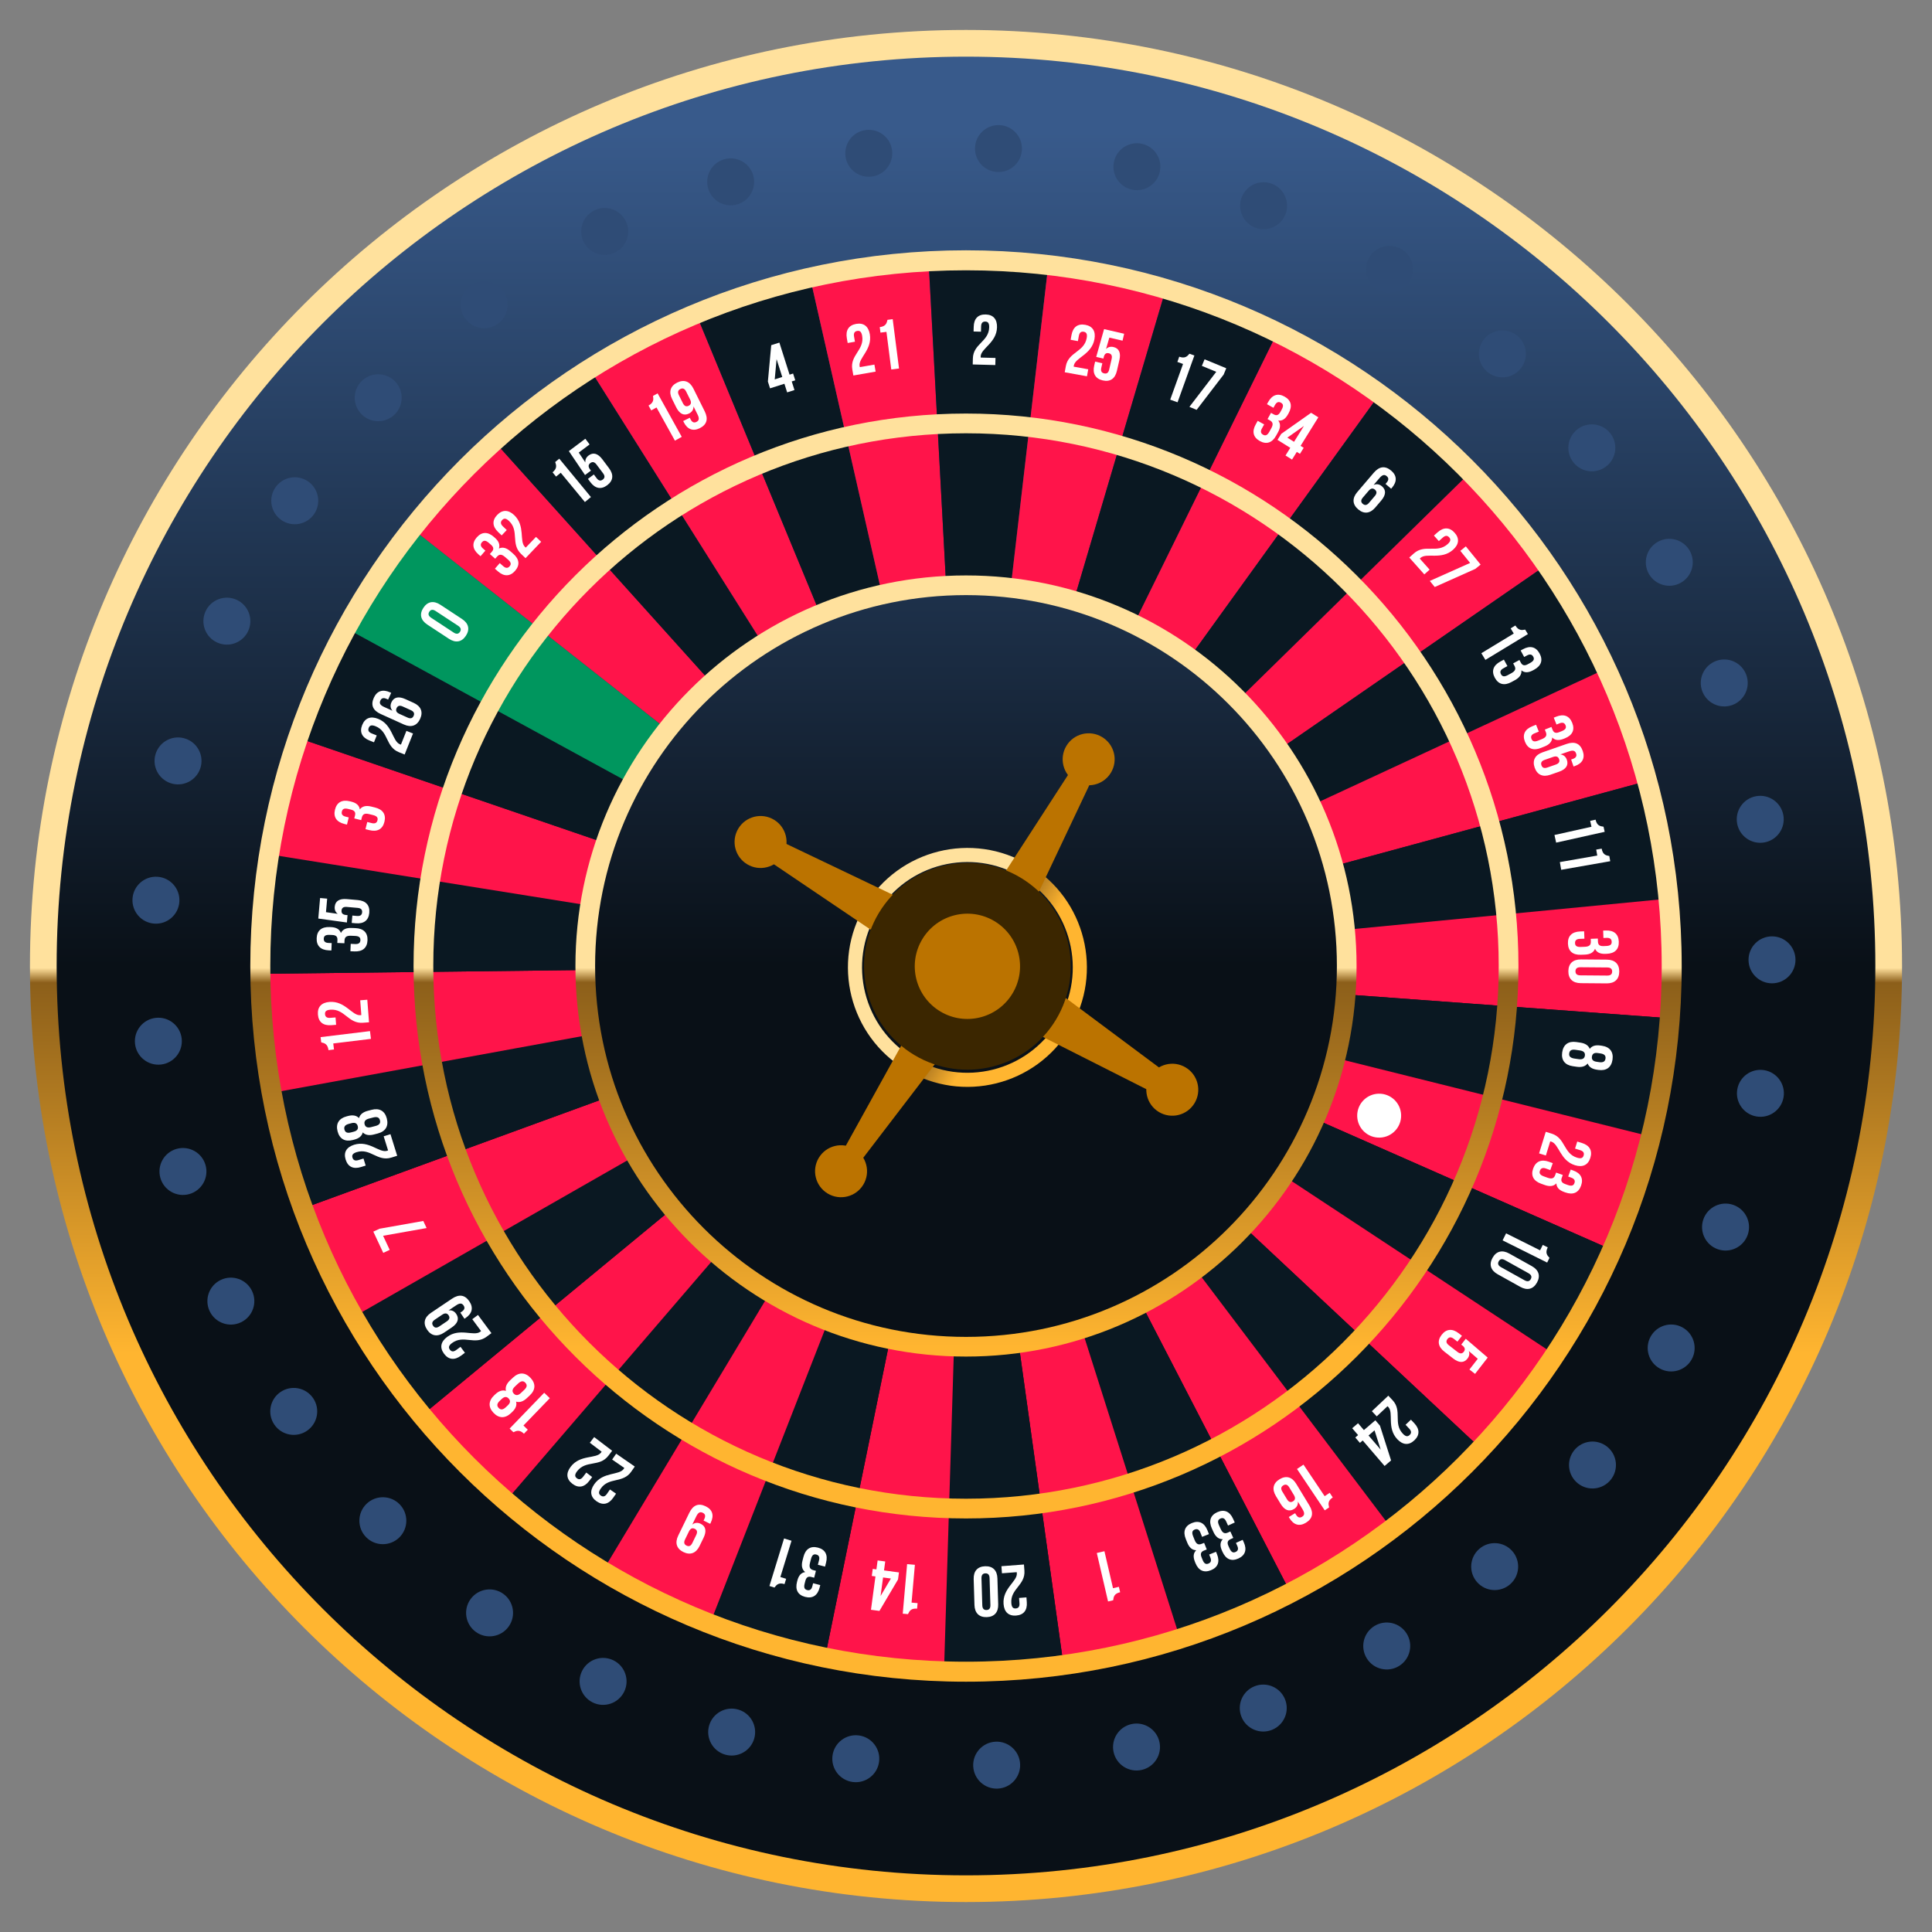<svg xmlns="http://www.w3.org/2000/svg" xmlns:xlink="http://www.w3.org/1999/xlink" viewBox="0 0 400 400" width="400" height="400" preserveAspectRatio="xMidYMid meet" style="width: 100%; height: 100%; transform: translate3d(0px, 0px, 0px); content-visibility: visible;"><rect x="0" y="0" width="400" height="400" fill="#808080" stroke="none"/><defs><clipPath id="__lottie_element_3292"><rect width="400" height="400" x="0" y="0"></rect></clipPath><linearGradient id="__lottie_element_3296" spreadMethod="pad" gradientUnits="userSpaceOnUse" x1="0" y1="-53" x2="0" y2="58"><stop offset="0%" stop-color="rgb(255,225,157)"></stop><stop offset="24%" stop-color="rgb(255,225,157)"></stop><stop offset="48%" stop-color="rgb(255,225,157)"></stop><stop offset="49%" stop-color="rgb(198,160,92)"></stop><stop offset="50%" stop-color="rgb(140,95,26)"></stop><stop offset="75%" stop-color="rgb(198,138,37)"></stop><stop offset="100%" stop-color="rgb(255,181,48)"></stop></linearGradient><linearGradient id="__lottie_element_3297" spreadMethod="pad" gradientUnits="userSpaceOnUse" x1="0" y1="0" x2="0" y2="-125"><stop offset="0%" stop-color="rgb(9,16,23)"></stop><stop offset="50%" stop-color="rgb(32,53,81)"></stop><stop offset="100%" stop-color="rgb(56,90,139)"></stop></linearGradient><linearGradient id="__lottie_element_3304" spreadMethod="pad" gradientUnits="userSpaceOnUse" x1="0" y1="-53" x2="0" y2="58"><stop offset="0%" stop-color="rgb(255,225,157)"></stop><stop offset="24%" stop-color="rgb(255,225,157)"></stop><stop offset="48%" stop-color="rgb(255,225,157)"></stop><stop offset="49%" stop-color="rgb(198,160,92)"></stop><stop offset="50%" stop-color="rgb(140,95,26)"></stop><stop offset="75%" stop-color="rgb(198,138,37)"></stop><stop offset="100%" stop-color="rgb(255,181,48)"></stop></linearGradient><linearGradient id="__lottie_element_3308" spreadMethod="pad" gradientUnits="userSpaceOnUse" x1="0" y1="-53" x2="0" y2="58"><stop offset="0%" stop-color="rgb(255,225,157)"></stop><stop offset="24%" stop-color="rgb(255,225,157)"></stop><stop offset="48%" stop-color="rgb(255,225,157)"></stop><stop offset="49%" stop-color="rgb(198,160,92)"></stop><stop offset="50%" stop-color="rgb(140,95,26)"></stop><stop offset="75%" stop-color="rgb(198,138,37)"></stop><stop offset="100%" stop-color="rgb(255,181,48)"></stop></linearGradient><linearGradient id="__lottie_element_3309" spreadMethod="pad" gradientUnits="userSpaceOnUse" x1="0" y1="-53" x2="0" y2="58"><stop offset="0%" stop-color="rgb(255,225,157)"></stop><stop offset="24%" stop-color="rgb(255,225,157)"></stop><stop offset="48%" stop-color="rgb(255,225,157)"></stop><stop offset="49%" stop-color="rgb(198,160,92)"></stop><stop offset="50%" stop-color="rgb(140,95,26)"></stop><stop offset="75%" stop-color="rgb(198,138,37)"></stop><stop offset="100%" stop-color="rgb(255,181,48)"></stop></linearGradient><linearGradient id="__lottie_element_3310" spreadMethod="pad" gradientUnits="userSpaceOnUse" x1="0" y1="-53" x2="0" y2="58"><stop offset="0%" stop-color="rgb(255,225,157)"></stop><stop offset="24%" stop-color="rgb(255,225,157)"></stop><stop offset="48%" stop-color="rgb(255,225,157)"></stop><stop offset="49%" stop-color="rgb(198,160,92)"></stop><stop offset="50%" stop-color="rgb(140,95,26)"></stop><stop offset="75%" stop-color="rgb(198,138,37)"></stop><stop offset="100%" stop-color="rgb(255,181,48)"></stop></linearGradient><clipPath id="__lottie_element_3312"><path d="M0,0 L400,0 L400,400 L0,400z"></path></clipPath><clipPath id="__lottie_element_3316"><path d="M0,0 L400,0 L400,400 L0,400z"></path></clipPath><radialGradient id="__lottie_element_4176" spreadMethod="pad" gradientUnits="userSpaceOnUse" cx="12.5" cy="-22" r="12.903" fx="12.5" fy="-22"><stop offset="0%" stop-color="rgb(50,248,255)"></stop><stop offset="49%" stop-color="rgb(50,248,255)"></stop><stop offset="100%" stop-color="rgb(50,248,255)"></stop></radialGradient><mask id="__lottie_element_4178"><path fill="url(#__lottie_element_4177)" d=" M13.38,-38.8 C22.22,-38.8 29.4,-31.62 29.4,-22.77 C29.4,-13.93 22.22,-6.75 13.38,-6.75 C4.53,-6.75 -2.65,-13.93 -2.65,-22.77 C-2.65,-31.62 4.53,-38.8 13.38,-38.8z"></path></mask><radialGradient id="__lottie_element_4177" spreadMethod="pad" gradientUnits="userSpaceOnUse" cx="12.5" cy="-22" r="12.903" fx="12.5" fy="-22"><stop stop-color="rgb(255,255,255)" offset="0%" stop-opacity="1"></stop><stop stop-color="rgb(255,255,255)" offset="50%" stop-opacity="0.5"></stop><stop stop-color="rgb(255,255,255)" offset="100%" stop-opacity="0"></stop></radialGradient><radialGradient id="__lottie_element_4181" spreadMethod="pad" gradientUnits="userSpaceOnUse" cx="12.5" cy="-22" r="12.903" fx="12.5" fy="-22"><stop offset="0%" stop-color="rgb(50,248,255)"></stop><stop offset="49%" stop-color="rgb(50,248,255)"></stop><stop offset="100%" stop-color="rgb(50,248,255)"></stop></radialGradient><mask id="__lottie_element_4183"><path fill="url(#__lottie_element_4182)" d=" M13.38,-38.8 C22.22,-38.8 29.4,-31.62 29.4,-22.77 C29.4,-13.93 22.22,-6.75 13.38,-6.75 C4.53,-6.75 -2.65,-13.93 -2.65,-22.77 C-2.65,-31.62 4.53,-38.8 13.38,-38.8z"></path></mask><radialGradient id="__lottie_element_4182" spreadMethod="pad" gradientUnits="userSpaceOnUse" cx="12.5" cy="-22" r="12.903" fx="12.5" fy="-22"><stop stop-color="rgb(255,255,255)" offset="0%" stop-opacity="1"></stop><stop stop-color="rgb(255,255,255)" offset="50%" stop-opacity="0.5"></stop><stop stop-color="rgb(255,255,255)" offset="100%" stop-opacity="0"></stop></radialGradient></defs><g clip-path="url(#__lottie_element_3292)"><g transform="matrix(1,0,0,1,200,200)" opacity="1" style="display: block;"><g opacity="1" transform="matrix(1.382,0,0,1.382,0,0)"><path stroke="url(#__lottie_element_3296)" stroke-linecap="butt" stroke-linejoin="miter" fill-opacity="0" stroke-miterlimit="4" stroke-opacity="1" stroke-width="8" d=" M-136.231,0 C-136.231,-75.238 -75.238,-136.231 0,-136.231 C75.238,-136.231 136.231,-75.238 136.231,0 C136.231,75.238 75.238,136.231 0,136.231 C-75.238,136.231 -136.231,75.238 -136.231,0z"></path><path fill="url(#__lottie_element_3297)" fill-opacity="1" d=" M-136.231,0 C-136.231,-75.238 -75.238,-136.231 0,-136.231 C75.238,-136.231 136.231,-75.238 136.231,0 C136.231,75.238 75.238,136.231 0,136.231 C-75.238,136.231 -136.231,75.238 -136.231,0z"></path></g></g><g transform="matrix(0.711,-1.183,1.183,0.711,-83.72,271.963)" opacity="1" style="display: block;"><g opacity="1" transform="matrix(1,0,0,1,69.129,140.475)"><path fill="rgb(10,24,34)" fill-opacity="1" d=" M23.971,-0.991 C23.424,2.261 23.143,5.565 23.117,8.895 C23.117,8.895 -23.971,8.895 -23.971,8.895 C-23.946,2.953 -23.445,-3.007 -22.449,-8.895 C-22.449,-8.895 23.971,-0.991 23.971,-0.991z"></path></g><g opacity="1" transform="matrix(1,0,0,1,71.126,126.865)"><path fill="rgb(255,20,74)" fill-opacity="1" d=" M24.448,3.068 C23.328,6.165 22.515,9.367 21.973,12.62 C21.973,12.62 -24.447,4.715 -24.447,4.715 C-23.458,-1.173 -21.965,-6.991 -19.951,-12.62 C-19.951,-12.62 24.448,3.068 24.448,3.068z"></path></g><g opacity="1" transform="matrix(1,0,0,1,75.411,113.935)"><path fill="rgb(10,24,34)" fill-opacity="1" d=" M24.236,7.003 C22.631,9.886 21.268,12.896 20.163,15.997 C20.163,15.997 -24.236,0.311 -24.236,0.311 C-22.236,-5.323 -19.763,-10.784 -16.853,-15.997 C-16.853,-15.997 24.236,7.003 24.236,7.003z"></path></g><g opacity="1" transform="matrix(1,0,0,1,81.877,102.037)"><path fill="rgb(255,20,74)" fill-opacity="1" d=" M23.319,10.702 C21.224,13.263 19.369,16.017 17.769,18.902 C17.769,18.902 -23.319,-4.099 -23.319,-4.099 C-20.415,-9.315 -17.063,-14.278 -13.3,-18.902 C-13.3,-18.902 23.319,10.702 23.319,10.702z"></path></g><g opacity="1" transform="matrix(1,0,0,1,90.32,91.493)"><path fill="rgb(10,24,34)" fill-opacity="1" d=" M21.743,14.09 C19.263,16.281 16.962,18.679 14.876,21.246 C14.876,21.246 -21.743,-8.358 -21.743,-8.358 C-17.989,-12.989 -13.851,-17.304 -9.381,-21.246 C-9.381,-21.246 21.743,14.09 21.743,14.09z"></path></g><g opacity="1" transform="matrix(1,0,0,1,100.479,82.594)"><path fill="rgb(255,20,74)" fill-opacity="1" d=" M19.54,17.084 C16.716,18.797 14.066,20.804 11.583,22.99 C11.583,22.99 -19.54,-12.347 -19.54,-12.347 C-15.068,-16.285 -10.28,-19.877 -5.187,-22.99 C-5.187,-22.99 19.54,17.084 19.54,17.084z"></path></g><g opacity="1" transform="matrix(1,0,0,1,112.068,75.612)"><path fill="rgb(10,24,34)" fill-opacity="1" d=" M16.775,19.621 C13.722,20.854 10.768,22.341 7.951,24.066 C7.951,24.066 -16.775,-16.008 -16.775,-16.008 C-11.691,-19.132 -6.339,-21.832 -0.796,-24.066 C-0.796,-24.066 16.775,19.621 16.775,19.621z"></path></g><g opacity="1" transform="matrix(1,0,0,1,124.772,70.767)"><path fill="rgb(255,20,74)" fill-opacity="1" d=" M13.501,21.574 C10.273,22.236 7.124,23.239 4.07,24.467 C4.07,24.467 -13.501,-19.221 -13.501,-19.221 C-7.958,-21.451 -2.225,-23.243 3.625,-24.467 C3.625,-24.467 13.501,21.574 13.501,21.574z"></path></g><g opacity="1" transform="matrix(1,0,0,1,138.246,68.195)"><path fill="rgb(10,24,34)" fill-opacity="1" d=" M9.85,22.901 C6.535,23.055 3.25,23.468 0.026,24.147 C0.026,24.147 -9.85,-21.895 -9.85,-21.895 C-4.004,-23.136 1.937,-23.883 7.882,-24.147 C7.882,-24.147 9.85,22.901 9.85,22.901z"></path></g><g opacity="1" transform="matrix(1,0,0,1,155.04,67.641)"><path fill="rgb(0,150,94)" fill-opacity="1" d=" M2.986,23.881 C-0.286,23.484 -3.623,23.276 -6.945,23.455 C-6.945,23.455 -8.911,-23.592 -8.911,-23.592 C-2.97,-23.88 2.988,-23.566 8.91,-22.833 C8.91,-22.833 2.986,23.881 2.986,23.881z"></path></g><g opacity="1" transform="matrix(1,0,0,1,169.742,69.192)"><path fill="rgb(255,20,74)" fill-opacity="1" d=" M-2.057,24.384 C-5.201,23.405 -8.441,22.753 -11.715,22.33 C-11.715,22.33 -5.792,-24.384 -5.792,-24.384 C0.124,-23.627 6.001,-22.411 11.715,-20.645 C11.715,-20.645 -2.057,24.384 -2.057,24.384z"></path></g><g opacity="1" transform="matrix(1,0,0,1,182.875,72.909)"><path fill="rgb(10,24,34)" fill-opacity="1" d=" M-6.041,24.363 C-8.985,22.88 -12.048,21.644 -15.191,20.667 C-15.191,20.667 -1.418,-24.363 -1.418,-24.363 C4.295,-22.6 9.858,-20.358 15.191,-17.668 C15.191,-17.668 -6.041,24.363 -6.041,24.363z"></path></g><g opacity="1" transform="matrix(1,0,0,1,195.064,78.847)"><path fill="rgb(255,20,74)" fill-opacity="1" d=" M-9.8,23.607 C-12.448,21.623 -15.289,19.913 -18.229,18.424 C-18.229,18.424 3.003,-23.607 3.003,-23.607 C8.331,-20.911 13.448,-17.796 18.23,-14.23 C18.23,-14.23 -9.8,23.607 -9.8,23.607z"></path></g><g opacity="1" transform="matrix(1,0,0,1,205.975,86.818)"><path fill="rgb(10,24,34)" fill-opacity="1" d=" M-13.28,22.202 C-15.571,19.814 -18.062,17.615 -20.712,15.637 C-20.712,15.637 7.318,-22.202 7.318,-22.202 C12.103,-18.642 16.587,-14.685 20.712,-10.385 C20.712,-10.385 -13.28,22.202 -13.28,22.202z"></path></g><g opacity="1" transform="matrix(1,0,0,1,215.314,96.574)"><path fill="rgb(255,20,74)" fill-opacity="1" d=" M-16.37,20.141 C-18.229,17.407 -20.329,14.834 -22.62,12.445 C-22.62,12.445 11.372,-20.141 11.372,-20.141 C15.496,-15.839 19.268,-11.198 22.619,-6.262 C22.619,-6.262 -16.37,20.141 -16.37,20.141z"></path></g><g opacity="1" transform="matrix(1,0,0,1,222.797,107.833)"><path fill="rgb(10,24,34)" fill-opacity="1" d=" M-19.043,17.521 C-20.402,14.52 -22.012,11.627 -23.854,8.882 C-23.854,8.882 15.136,-17.521 15.136,-17.521 C18.47,-12.573 21.391,-7.342 23.854,-1.899 C23.854,-1.899 -19.043,17.521 -19.043,17.521z"></path></g><g opacity="1" transform="matrix(1,0,0,1,228.195,120.292)"><path fill="rgb(255,20,74)" fill-opacity="1" d=" M-21.135,14.358 C-21.965,11.171 -23.085,8.065 -24.441,5.063 C-24.441,5.063 18.457,-14.358 18.457,-14.358 C20.917,-8.914 22.937,-3.264 24.442,2.524 C24.442,2.524 -21.135,14.358 -21.135,14.358z"></path></g><g opacity="1" transform="matrix(1,0,0,1,231.341,133.607)"><path fill="rgb(10,24,34)" fill-opacity="1" d=" M-22.641,10.792 C-22.925,7.495 -23.47,4.235 -24.281,1.043 C-24.281,1.043 21.296,-10.791 21.296,-10.791 C22.782,-5 23.777,0.911 24.282,6.849 C24.282,6.849 -22.641,10.792 -22.641,10.792z"></path></g><g opacity="1" transform="matrix(1,0,0,1,232.359,149.37)"><path fill="rgb(255,20,74)" fill-opacity="1" d=" M-23.66,4.972 C-23.616,4.144 -23.495,3.325 -23.496,2.492 C-23.496,2.492 -23.429,0 -23.429,0 C-23.429,0 -23.496,-2.492 -23.496,-2.492 C-23.495,-3.325 -23.616,-4.145 -23.66,-4.972 C-23.66,-4.972 23.263,-8.915 23.263,-8.915 C23.362,-7.43 23.525,-5.945 23.552,-4.459 C23.552,-4.459 23.66,0 23.66,0 C23.66,0 23.552,4.458 23.552,4.458 C23.525,5.944 23.362,7.43 23.263,8.915 C23.263,8.915 -23.66,4.972 -23.66,4.972z"></path></g><g opacity="1" transform="matrix(1,0,0,1,231.341,165.134)"><path fill="rgb(10,24,34)" fill-opacity="1" d=" M-24.281,-1.043 C-23.47,-4.235 -22.924,-7.494 -22.641,-10.792 C-22.641,-10.792 24.281,-6.849 24.281,-6.849 C23.776,-0.911 22.782,5 21.296,10.791 C21.296,10.791 -24.281,-1.043 -24.281,-1.043z"></path></g><g opacity="1" transform="matrix(1,0,0,1,228.195,178.45)"><path fill="rgb(255,20,74)" fill-opacity="1" d=" M-24.441,-5.062 C-23.086,-8.064 -21.966,-11.171 -21.135,-14.357 C-21.135,-14.357 24.441,-2.523 24.441,-2.523 C22.935,3.264 20.916,8.914 18.455,14.357 C18.455,14.357 -24.441,-5.062 -24.441,-5.062z"></path></g><g opacity="1" transform="matrix(1,0,0,1,222.797,190.908)"><path fill="rgb(10,24,34)" fill-opacity="1" d=" M-23.854,-8.882 C-22.012,-11.627 -20.402,-14.519 -19.043,-17.521 C-19.043,-17.521 23.854,1.9 23.854,1.9 C21.39,7.342 18.47,12.573 15.136,17.521 C15.136,17.521 -23.854,-8.882 -23.854,-8.882z"></path></g><g opacity="1" transform="matrix(1,0,0,1,215.313,202.167)"><path fill="rgb(255,20,74)" fill-opacity="1" d=" M-22.619,-12.446 C-20.329,-14.835 -18.23,-17.408 -16.37,-20.141 C-16.37,-20.141 22.619,6.261 22.619,6.261 C19.268,11.197 15.496,15.839 11.373,20.141 C11.373,20.141 -22.619,-12.446 -22.619,-12.446z"></path></g><g opacity="1" transform="matrix(1,0,0,1,205.975,211.923)"><path fill="rgb(10,24,34)" fill-opacity="1" d=" M-20.712,-15.636 C-18.061,-17.614 -15.572,-19.813 -13.281,-22.201 C-13.281,-22.201 20.711,10.385 20.711,10.385 C16.586,14.686 12.103,18.642 7.318,22.201 C7.318,22.201 -20.712,-15.636 -20.712,-15.636z"></path></g><g opacity="1" transform="matrix(1,0,0,1,195.064,219.894)"><path fill="rgb(255,20,74)" fill-opacity="1" d=" M-18.229,-18.423 C-15.289,-19.912 -12.448,-21.623 -9.8,-23.607 C-9.8,-23.607 18.229,14.23 18.229,14.23 C13.448,17.796 8.33,20.912 3.003,23.607 C3.003,23.607 -18.229,-18.423 -18.229,-18.423z"></path></g><g opacity="1" transform="matrix(1,0,0,1,182.875,225.832)"><path fill="rgb(10,24,34)" fill-opacity="1" d=" M-15.191,-20.667 C-12.047,-21.644 -8.985,-22.879 -6.041,-24.363 C-6.041,-24.363 15.191,17.668 15.191,17.668 C9.859,20.357 4.296,22.6 -1.418,24.362 C-1.418,24.362 -15.191,-20.667 -15.191,-20.667z"></path></g><g opacity="1" transform="matrix(1,0,0,1,169.742,229.55)"><path fill="rgb(255,20,74)" fill-opacity="1" d=" M-11.715,-22.33 C-8.441,-22.753 -5.202,-23.405 -2.058,-24.384 C-2.058,-24.384 11.715,20.645 11.715,20.645 C6.001,22.411 0.125,23.627 -5.791,24.384 C-5.791,24.384 -11.715,-22.33 -11.715,-22.33z"></path></g><g opacity="1" transform="matrix(1,0,0,1,155.039,231.101)"><path fill="rgb(10,24,34)" fill-opacity="1" d=" M-6.943,-23.455 C-3.621,-23.276 -0.286,-23.484 2.986,-23.881 C2.986,-23.881 8.91,22.833 8.91,22.833 C2.989,23.566 -2.969,23.881 -8.911,23.593 C-8.911,23.593 -6.943,-23.455 -6.943,-23.455z"></path></g><g opacity="1" transform="matrix(1,0,0,1,138.247,230.546)"><path fill="rgb(255,20,74)" fill-opacity="1" d=" M0.027,-24.146 C3.251,-23.467 6.535,-23.054 9.85,-22.9 C9.85,-22.9 7.882,24.146 7.882,24.146 C1.937,23.883 -4.005,23.137 -9.85,21.895 C-9.85,21.895 0.027,-24.146 0.027,-24.146z"></path></g><g opacity="1" transform="matrix(1,0,0,1,124.772,227.975)"><path fill="rgb(10,24,34)" fill-opacity="1" d=" M4.07,-24.467 C7.124,-23.239 10.272,-22.236 13.501,-21.574 C13.501,-21.574 3.625,24.467 3.625,24.467 C-2.226,23.243 -7.958,21.45 -13.501,19.221 C-13.501,19.221 4.07,-24.467 4.07,-24.467z"></path></g><g opacity="1" transform="matrix(1,0,0,1,112.068,223.129)"><path fill="rgb(255,20,74)" fill-opacity="1" d=" M7.951,-24.066 C10.767,-22.341 13.721,-20.854 16.775,-19.621 C16.775,-19.621 -0.796,24.066 -0.796,24.066 C-6.339,21.833 -11.69,19.133 -16.775,16.008 C-16.775,16.008 7.951,-24.066 7.951,-24.066z"></path></g><g opacity="1" transform="matrix(1,0,0,1,100.479,216.148)"><path fill="rgb(10,24,34)" fill-opacity="1" d=" M11.584,-22.99 C14.067,-20.804 16.716,-18.798 19.54,-17.085 C19.54,-17.085 -5.187,22.99 -5.187,22.99 C-10.28,19.877 -15.068,16.284 -19.54,12.346 C-19.54,12.346 11.584,-22.99 11.584,-22.99z"></path></g><g opacity="1" transform="matrix(1,0,0,1,90.32,207.249)"><path fill="rgb(255,20,74)" fill-opacity="1" d=" M14.877,-21.246 C16.963,-18.678 19.263,-16.282 21.743,-14.091 C21.743,-14.091 -9.381,21.246 -9.381,21.246 C-13.85,17.303 -17.989,12.989 -21.743,8.358 C-21.743,8.358 14.877,-21.246 14.877,-21.246z"></path></g><g opacity="1" transform="matrix(1,0,0,1,81.877,196.704)"><path fill="rgb(10,24,34)" fill-opacity="1" d=" M17.77,-18.902 C19.369,-16.016 21.224,-13.263 23.32,-10.702 C23.32,-10.702 -13.299,18.902 -13.299,18.902 C-17.063,14.278 -20.416,9.315 -23.32,4.099 C-23.32,4.099 17.77,-18.902 17.77,-18.902z"></path></g><g opacity="1" transform="matrix(1,0,0,1,75.411,184.806)"><path fill="rgb(255,20,74)" fill-opacity="1" d=" M20.163,-15.998 C21.268,-12.897 22.63,-9.887 24.236,-7.004 C24.236,-7.004 -16.853,15.997 -16.853,15.997 C-19.763,10.784 -22.236,5.323 -24.236,-0.311 C-24.236,-0.311 20.163,-15.998 20.163,-15.998z"></path></g><g opacity="1" transform="matrix(1,0,0,1,71.127,171.876)"><path fill="rgb(10,24,34)" fill-opacity="1" d=" M21.973,-12.62 C22.514,-9.367 23.328,-6.165 24.448,-3.068 C24.448,-3.068 -19.951,12.62 -19.951,12.62 C-21.966,6.991 -23.458,1.173 -24.447,-4.715 C-24.447,-4.715 21.973,-12.62 21.973,-12.62z"></path></g><g opacity="1" transform="matrix(1,0,0,1,69.128,158.266)"><path fill="rgb(255,20,74)" fill-opacity="1" d=" M23.118,-8.895 C23.144,-5.565 23.424,-2.261 23.971,0.991 C23.971,0.991 -22.45,8.895 -22.45,8.895 C-23.446,3.007 -23.945,-2.953 -23.971,-8.895 C-23.971,-8.895 23.118,-8.895 23.118,-8.895z"></path></g><g opacity="1" transform="matrix(1,0,0,1,154.551,55.7)"><path fill="rgb(255,255,255)" fill-opacity="1" d=" M-1.701,-2.01 C-1.653,-3.202 -0.999,-3.859 0.152,-3.813 C1.302,-3.767 1.905,-3.06 1.857,-1.867 C1.857,-1.867 1.701,2.01 1.701,2.01 C1.653,3.203 0.997,3.859 -0.154,3.813 C-1.304,3.767 -1.905,3.06 -1.857,1.867 C-1.857,1.867 -1.701,-2.01 -1.701,-2.01z M-0.688,1.989 C-0.709,2.521 -0.484,2.733 -0.111,2.748 C0.261,2.763 0.505,2.57 0.527,2.037 C0.527,2.037 0.688,-1.989 0.688,-1.989 C0.709,-2.521 0.482,-2.733 0.109,-2.748 C-0.263,-2.762 -0.506,-2.57 -0.527,-2.037 C-0.527,-2.037 -0.688,1.989 -0.688,1.989z"></path></g><g opacity="1" transform="matrix(1,0,0,1,167.209,57.064)"><path fill="rgb(255,255,255)" fill-opacity="1" d=" M0.898,-1.769 C1.016,-2.431 0.816,-2.65 0.449,-2.715 C0.082,-2.78 -0.185,-2.621 -0.278,-2.096 C-0.278,-2.096 -0.362,-1.624 -0.362,-1.624 C-0.362,-1.624 -1.454,-1.818 -1.454,-1.818 C-1.454,-1.818 -1.382,-2.217 -1.382,-2.217 C-1.174,-3.393 -0.467,-3.959 0.667,-3.758 C1.8,-3.557 2.269,-2.781 2.061,-1.605 C2.061,-1.605 2.027,-1.417 2.027,-1.417 C1.887,-0.63 1.548,-0.181 0.951,-0.049 C1.484,0.305 1.618,0.893 1.486,1.639 C1.486,1.639 1.383,2.215 1.383,2.215 C1.174,3.391 0.467,3.959 -0.666,3.757 C-1.8,3.556 -2.269,2.78 -2.06,1.605 C-2.06,1.605 -1.953,0.997 -1.953,0.997 C-1.953,0.997 -0.861,1.189 -0.861,1.189 C-0.861,1.189 -0.982,1.872 -0.982,1.872 C-1.075,2.397 -0.879,2.637 -0.511,2.702 C-0.144,2.767 0.119,2.629 0.234,1.979 C0.234,1.979 0.336,1.402 0.336,1.402 C0.458,0.72 0.271,0.426 -0.254,0.333 C-0.254,0.333 -0.642,0.264 -0.642,0.264 C-0.642,0.264 -0.456,-0.786 -0.456,-0.786 C-0.456,-0.786 -0.004,-0.706 -0.004,-0.706 C0.425,-0.629 0.721,-0.771 0.826,-1.359 C0.826,-1.359 0.898,-1.769 0.898,-1.769z"></path></g><g opacity="1" transform="matrix(1,0,0,1,171.438,57.937)"><path fill="rgb(255,255,255)" fill-opacity="1" d=" M0.637,-2.704 C0.273,-2.786 -0.001,-2.64 -0.118,-2.119 C-0.118,-2.119 -0.292,-1.338 -0.292,-1.338 C-0.292,-1.338 -1.376,-1.581 -1.376,-1.581 C-1.376,-1.581 -1.217,-2.289 -1.217,-2.289 C-0.955,-3.454 -0.221,-3.99 0.902,-3.738 C2.026,-3.486 2.458,-2.689 2.197,-1.523 C1.683,0.766 -0.787,1.109 -1.055,2.305 C-1.067,2.357 -1.079,2.409 -1.081,2.463 C-1.081,2.463 1.085,2.949 1.085,2.949 C1.085,2.949 0.852,3.99 0.852,3.99 C0.852,3.99 -2.458,3.247 -2.458,3.247 C-2.458,3.247 -2.258,2.352 -2.258,2.352 C-1.777,0.209 0.573,0.364 1.044,-1.738 C1.191,-2.394 1.001,-2.622 0.637,-2.704z"></path></g><g opacity="1" transform="matrix(1,0,0,1,182.581,61.22)"><path fill="rgb(255,255,255)" fill-opacity="1" d=" M-0.476,-3.196 C0.378,-2.894 0.715,-3.238 1.053,-3.651 C1.053,-3.651 1.797,-3.387 1.797,-3.387 C1.797,-3.387 -0.691,3.651 -0.691,3.651 C-0.691,3.651 -1.797,3.26 -1.797,3.26 C-1.797,3.26 0.101,-2.11 0.101,-2.11 C0.101,-2.11 -0.753,-2.412 -0.753,-2.412 C-0.753,-2.412 -0.476,-3.196 -0.476,-3.196z"></path></g><g opacity="1" transform="matrix(1,0,0,1,186.132,62.482)"><path fill="rgb(255,255,255)" fill-opacity="1" d=" M-1.113,1.016 C-1.113,1.016 -1.374,1.659 -1.374,1.659 C-1.575,2.152 -1.429,2.418 -1.084,2.559 C-0.739,2.699 -0.449,2.61 -0.249,2.116 C-0.249,2.116 0.369,0.596 0.369,0.596 C0.571,0.102 0.429,-0.173 0.083,-0.314 C-0.261,-0.455 -0.555,-0.356 -0.756,0.137 C-0.756,0.137 -0.841,0.346 -0.841,0.346 C-0.841,0.346 -1.867,-0.072 -1.867,-0.072 C-1.867,-0.072 -0.04,-4.001 -0.04,-4.001 C-0.04,-4.001 2.823,-2.837 2.823,-2.837 C2.823,-2.837 2.421,-1.85 2.421,-1.85 C2.421,-1.85 0.535,-2.615 0.535,-2.615 C0.535,-2.615 -0.223,-1.003 -0.223,-1.003 C0.107,-1.248 0.494,-1.297 0.929,-1.121 C1.729,-0.795 1.905,-0.068 1.491,0.949 C1.491,0.949 0.866,2.488 0.866,2.488 C0.416,3.593 -0.393,4.001 -1.46,3.568 C-2.526,3.135 -2.822,2.278 -2.373,1.172 C-2.373,1.172 -2.139,0.6 -2.139,0.6 C-2.139,0.6 -1.113,1.016 -1.113,1.016z"></path></g><g opacity="1" transform="matrix(1,0,0,1,198.004,68.466)"><path fill="rgb(255,255,255)" fill-opacity="1" d=" M0.103,-3.26 C0.888,-2.807 1.282,-3.085 1.689,-3.428 C1.689,-3.428 2.372,-3.034 2.372,-3.034 C2.372,-3.034 -1.356,3.428 -1.356,3.428 C-1.356,3.428 -2.372,2.843 -2.372,2.843 C-2.372,2.843 0.472,-2.087 0.472,-2.087 C0.472,-2.087 -0.312,-2.54 -0.312,-2.54 C-0.312,-2.54 0.103,-3.26 0.103,-3.26z"></path></g><g opacity="1" transform="matrix(1,0,0,1,201.225,70.344)"><path fill="rgb(255,255,255)" fill-opacity="1" d=" M0.482,2.525 C-0.195,3.585 -1.047,3.851 -2.072,3.197 C-3.042,2.578 -3.178,1.681 -2.535,0.674 C-2.535,0.674 -2.432,0.514 -2.432,0.514 C-2.432,0.514 -1.497,1.109 -1.497,1.109 C-1.497,1.109 -1.641,1.335 -1.641,1.335 C-1.927,1.784 -1.84,2.08 -1.525,2.281 C-1.175,2.505 -0.867,2.461 -0.484,1.859 C-0.484,1.859 0.251,0.708 0.251,0.708 C-0.15,0.959 -0.58,0.961 -1.021,0.68 C-1.748,0.215 -1.79,-0.533 -1.199,-1.458 C-1.199,-1.458 -0.465,-2.607 -0.465,-2.607 C0.178,-3.614 1.075,-3.851 2.046,-3.232 C3.016,-2.612 3.178,-1.698 2.536,-0.691 C2.536,-0.691 0.482,2.525 0.482,2.525z M0.866,-0.254 C0.866,-0.254 1.589,-1.385 1.589,-1.385 C1.876,-1.835 1.781,-2.124 1.467,-2.325 C1.152,-2.525 0.851,-2.489 0.564,-2.04 C0.564,-2.04 -0.158,-0.908 -0.158,-0.908 C-0.446,-0.459 -0.357,-0.161 -0.042,0.04 C0.272,0.241 0.579,0.195 0.866,-0.254z"></path></g><g opacity="1" transform="matrix(1,0,0,1,213.01,79.544)"><path fill="rgb(255,255,255)" fill-opacity="1" d=" M-2.596,-0.848 C-2.596,-0.848 2.34,-3.227 2.34,-3.227 C2.34,-3.227 3.301,-2.381 3.301,-2.381 C3.301,-2.381 -0.034,1.408 -0.034,1.408 C-0.034,1.408 0.383,1.775 0.383,1.775 C0.383,1.775 -0.322,2.576 -0.322,2.576 C-0.322,2.576 -0.738,2.209 -0.738,2.209 C-0.738,2.209 -1.633,3.227 -1.633,3.227 C-1.633,3.227 -2.499,2.465 -2.499,2.465 C-2.499,2.465 -1.603,1.448 -1.603,1.448 C-1.603,1.448 -3.301,-0.046 -3.301,-0.046 C-3.301,-0.046 -2.596,-0.848 -2.596,-0.848z M-0.898,0.647 C-0.898,0.647 0.956,-1.46 0.956,-1.46 C0.956,-1.46 -1.788,-0.136 -1.788,-0.136 C-1.788,-0.136 -0.898,0.647 -0.898,0.647z"></path></g><g opacity="1" transform="matrix(1,0,0,1,221.601,88.249)"><path fill="rgb(255,255,255)" fill-opacity="1" d=" M2.221,-1.983 C1.977,-2.265 1.669,-2.31 1.266,-1.96 C1.266,-1.96 0.662,-1.436 0.662,-1.436 C0.662,-1.436 -0.064,-2.273 -0.064,-2.273 C-0.064,-2.273 0.483,-2.749 0.483,-2.749 C1.385,-3.532 2.293,-3.528 3.048,-2.658 C3.803,-1.788 3.679,-0.889 2.777,-0.107 C1.003,1.431 -1.188,0.241 -2.115,1.044 C-2.155,1.079 -2.195,1.114 -2.229,1.157 C-2.229,1.157 -0.775,2.833 -0.775,2.833 C-0.775,2.833 -1.581,3.532 -1.581,3.532 C-1.581,3.532 -3.803,0.97 -3.803,0.97 C-3.803,0.97 -3.109,0.369 -3.109,0.369 C-1.45,-1.071 0.348,0.447 1.975,-0.965 C2.483,-1.405 2.466,-1.701 2.221,-1.983z"></path></g><g opacity="1" transform="matrix(1,0,0,1,224.79,91.711)"><path fill="rgb(255,255,255)" fill-opacity="1" d=" M1.266,-2.837 C1.828,-2.126 2.296,-2.238 2.801,-2.406 C2.801,-2.406 3.29,-1.788 3.29,-1.788 C3.29,-1.788 -2.563,2.837 -2.563,2.837 C-2.563,2.837 -3.29,1.917 -3.29,1.917 C-3.29,1.917 1.175,-1.611 1.175,-1.611 C1.175,-1.611 0.614,-2.321 0.614,-2.321 C0.614,-2.321 1.266,-2.837 1.266,-2.837z"></path></g><g opacity="1" transform="matrix(1,0,0,1,232.438,103.496)"><path fill="rgb(255,255,255)" fill-opacity="1" d=" M2.487,-1.483 C2.303,-1.808 2.011,-1.912 1.549,-1.65 C1.549,-1.65 0.852,-1.256 0.852,-1.256 C0.852,-1.256 0.306,-2.221 0.306,-2.221 C0.306,-2.221 0.937,-2.577 0.937,-2.577 C1.976,-3.165 2.864,-2.982 3.431,-1.98 C3.998,-0.978 3.698,-0.122 2.659,0.466 C0.618,1.621 -1.292,0.02 -2.36,0.623 C-2.406,0.65 -2.452,0.676 -2.493,0.711 C-2.493,0.711 -1.402,2.641 -1.402,2.641 C-1.402,2.641 -2.329,3.166 -2.329,3.166 C-2.329,3.166 -3.998,0.215 -3.998,0.215 C-3.998,0.215 -3.2,-0.237 -3.2,-0.237 C-1.289,-1.318 0.171,0.526 2.045,-0.534 C2.629,-0.865 2.672,-1.158 2.487,-1.483z"></path></g><g opacity="1" transform="matrix(1,0,0,1,238.593,116.515)"><path fill="rgb(255,255,255)" fill-opacity="1" d=" M2.63,-1.058 C2.498,-1.407 2.225,-1.555 1.726,-1.367 C1.726,-1.367 0.977,-1.084 0.977,-1.084 C0.977,-1.084 0.585,-2.122 0.585,-2.122 C0.585,-2.122 1.264,-2.378 1.264,-2.378 C2.381,-2.8 3.231,-2.483 3.638,-1.405 C4.045,-0.327 3.617,0.473 2.5,0.895 C0.305,1.724 -1.34,-0.152 -2.487,0.281 C-2.537,0.3 -2.587,0.319 -2.633,0.348 C-2.633,0.348 -1.849,2.423 -1.849,2.423 C-1.849,2.423 -2.847,2.8 -2.847,2.8 C-2.847,2.8 -4.046,-0.373 -4.046,-0.373 C-4.046,-0.373 -3.187,-0.697 -3.187,-0.697 C-1.132,-1.474 0.029,0.574 2.045,-0.188 C2.674,-0.425 2.762,-0.709 2.63,-1.058z"></path></g><g opacity="1" transform="matrix(1,0,0,1,240.084,120.491)"><path fill="rgb(255,255,255)" fill-opacity="1" d=" M-1.476,-0.208 C-1.476,-0.208 -2.135,0.006 -2.135,0.006 C-2.641,0.171 -2.751,0.453 -2.636,0.808 C-2.52,1.162 -2.266,1.326 -1.759,1.161 C-1.759,1.161 -0.199,0.653 -0.199,0.653 C0.308,0.489 0.428,0.203 0.312,-0.151 C0.197,-0.506 -0.068,-0.666 -0.575,-0.501 C-0.575,-0.501 -0.788,-0.432 -0.788,-0.432 C-0.788,-0.432 -1.13,-1.486 -1.13,-1.486 C-1.13,-1.486 3.049,-2.622 3.049,-2.622 C3.049,-2.622 4.005,0.317 4.005,0.317 C4.005,0.317 2.992,0.646 2.992,0.646 C2.992,0.646 2.363,-1.289 2.363,-1.289 C2.363,-1.289 0.641,-0.83 0.641,-0.83 C1.042,-0.736 1.329,-0.471 1.474,-0.025 C1.741,0.796 1.298,1.399 0.255,1.738 C0.255,1.738 -1.326,2.252 -1.326,2.252 C-2.46,2.622 -3.293,2.265 -3.649,1.171 C-4.005,0.077 -3.541,-0.702 -2.407,-1.071 C-2.407,-1.071 -1.819,-1.262 -1.819,-1.262 C-1.819,-1.262 -1.476,-0.208 -1.476,-0.208z"></path></g><g opacity="1" transform="matrix(1,0,0,1,242.947,131.318)"><path fill="rgb(255,255,255)" fill-opacity="1" d=" M2.449,-1.654 C2.625,-0.766 3.093,-0.652 3.619,-0.572 C3.619,-0.572 3.772,0.201 3.772,0.201 C3.772,0.201 -3.544,1.654 -3.544,1.654 C-3.544,1.654 -3.773,0.504 -3.773,0.504 C-3.773,0.504 1.809,-0.604 1.809,-0.604 C1.809,-0.604 1.633,-1.492 1.633,-1.492 C1.633,-1.492 2.449,-1.654 2.449,-1.654z"></path></g><g opacity="1" transform="matrix(1,0,0,1,243.637,134.94)"><path fill="rgb(255,255,255)" fill-opacity="1" d=" M3.906,1.663 C3.906,1.663 2.893,1.816 2.893,1.816 C2.893,1.816 -3.732,1.066 -3.732,1.066 C-3.732,1.066 -3.906,-0.093 -3.906,-0.093 C-3.906,-0.093 2.676,0.652 2.676,0.652 C2.676,0.652 2.328,-1.658 2.328,-1.658 C2.328,-1.658 3.382,-1.815 3.382,-1.815 C3.382,-1.815 3.906,1.663 3.906,1.663z"></path></g><g opacity="1" transform="matrix(1,0,0,1,244.593,146.411)"><path fill="rgb(255,255,255)" fill-opacity="1" d=" M1.915,0.512 C2.586,0.49 2.759,0.251 2.746,-0.122 C2.734,-0.495 2.524,-0.722 1.992,-0.705 C1.992,-0.705 1.512,-0.689 1.512,-0.689 C1.512,-0.689 1.477,-1.798 1.477,-1.798 C1.477,-1.798 1.88,-1.811 1.88,-1.811 C3.073,-1.85 3.774,-1.276 3.812,-0.125 C3.851,1.025 3.188,1.644 1.995,1.683 C1.995,1.683 1.805,1.689 1.805,1.689 C1.006,1.715 0.496,1.477 0.243,0.92 C0.007,1.514 -0.539,1.767 -1.296,1.792 C-1.296,1.792 -1.882,1.811 -1.882,1.811 C-3.074,1.85 -3.775,1.276 -3.814,0.126 C-3.852,-1.024 -3.19,-1.643 -1.997,-1.682 C-1.997,-1.682 -1.379,-1.703 -1.379,-1.703 C-1.379,-1.703 -1.342,-0.595 -1.342,-0.595 C-1.342,-0.595 -2.035,-0.572 -2.035,-0.572 C-2.567,-0.555 -2.761,-0.314 -2.749,0.059 C-2.736,0.432 -2.548,0.659 -1.887,0.637 C-1.887,0.637 -1.303,0.618 -1.303,0.618 C-0.61,0.595 -0.362,0.353 -0.38,-0.179 C-0.38,-0.179 -0.393,-0.574 -0.393,-0.574 C-0.393,-0.574 0.673,-0.608 0.673,-0.608 C0.673,-0.608 0.688,-0.15 0.688,-0.15 C0.703,0.286 0.902,0.547 1.499,0.527 C1.499,0.527 1.915,0.512 1.915,0.512z"></path></g><g opacity="1" transform="matrix(1,0,0,1,244.629,150.715)"><path fill="rgb(255,255,255)" fill-opacity="1" d=" M-1.269,-1.975 C-1.269,-1.975 3.743,0.238 3.743,0.238 C3.743,0.238 3.722,1.516 3.722,1.516 C3.722,1.516 -1.323,1.438 -1.323,1.438 C-1.323,1.438 -1.331,1.992 -1.331,1.992 C-1.331,1.992 -2.398,1.975 -2.398,1.975 C-2.398,1.975 -2.389,1.421 -2.389,1.421 C-2.389,1.421 -3.743,1.4 -3.743,1.4 C-3.743,1.4 -3.726,0.247 -3.726,0.247 C-3.726,0.247 -2.371,0.268 -2.371,0.268 C-2.371,0.268 -2.335,-1.993 -2.335,-1.993 C-2.335,-1.993 -1.269,-1.975 -1.269,-1.975z M-1.305,0.285 C-1.305,0.285 1.501,0.331 1.501,0.331 C1.501,0.331 -1.285,-0.898 -1.285,-0.898 C-1.285,-0.898 -1.305,0.285 -1.305,0.285z"></path></g><g opacity="1" transform="matrix(1,0,0,1,243.365,165.077)"><path fill="rgb(255,255,255)" fill-opacity="1" d=" M2.139,-1.437 C3.38,-1.23 3.958,-0.549 3.758,0.65 C3.569,1.785 2.797,2.261 1.62,2.064 C1.62,2.064 1.431,2.033 1.431,2.033 C1.431,2.033 1.614,0.939 1.614,0.939 C1.614,0.939 1.876,0.984 1.876,0.984 C2.402,1.072 2.64,0.872 2.702,0.505 C2.77,0.095 2.609,-0.17 1.905,-0.288 C1.905,-0.288 0.559,-0.512 0.559,-0.512 C0.946,-0.241 1.118,0.154 1.032,0.669 C0.889,1.521 0.218,1.852 -0.865,1.671 C-0.865,1.671 -2.211,1.447 -2.211,1.447 C-3.388,1.251 -3.958,0.517 -3.767,-0.618 C-3.578,-1.754 -2.801,-2.261 -1.625,-2.064 C-1.625,-2.064 2.139,-1.437 2.139,-1.437z M-0.566,-0.7 C-0.566,-0.7 -1.891,-0.921 -1.891,-0.921 C-2.417,-1.009 -2.644,-0.809 -2.706,-0.441 C-2.767,-0.073 -2.617,0.191 -2.091,0.279 C-2.091,0.279 -0.766,0.499 -0.766,0.499 C-0.241,0.587 -0.003,0.389 0.059,0.021 C0.121,-0.347 -0.041,-0.612 -0.566,-0.7z"></path></g><g opacity="1" transform="matrix(1,0,0,1,240.364,177.449)"><path fill="rgb(255,255,255)" fill-opacity="1" d=" M2.667,0.878 C2.778,0.522 2.654,0.237 2.146,0.079 C2.146,0.079 1.383,-0.159 1.383,-0.159 C1.383,-0.159 1.713,-1.218 1.713,-1.218 C1.713,-1.218 2.404,-1.003 2.404,-1.003 C3.545,-0.647 4.019,0.126 3.676,1.226 C3.333,2.325 2.504,2.691 1.363,2.336 C-0.875,1.638 -1.015,-0.851 -2.186,-1.216 C-2.236,-1.232 -2.287,-1.248 -2.341,-1.254 C-2.341,-1.254 -3.001,0.863 -3.001,0.863 C-3.001,0.863 -4.019,0.546 -4.019,0.546 C-4.019,0.546 -3.01,-2.69 -3.01,-2.69 C-3.01,-2.69 -2.135,-2.418 -2.135,-2.418 C-0.038,-1.764 -0.384,0.563 1.672,1.204 C2.313,1.404 2.556,1.234 2.667,0.878z"></path></g><g opacity="1" transform="matrix(1,0,0,1,239.341,181.842)"><path fill="rgb(255,255,255)" fill-opacity="1" d=" M2.615,2.635 C2.615,2.635 1.653,2.286 1.653,2.286 C1.653,2.286 -3.814,-1.532 -3.814,-1.532 C-3.814,-1.532 -3.414,-2.635 -3.414,-2.635 C-3.414,-2.635 2.015,1.158 2.015,1.158 C2.015,1.158 2.811,-1.037 2.811,-1.037 C2.811,-1.037 3.813,-0.674 3.813,-0.674 C3.813,-0.674 2.615,2.635 2.615,2.635z"></path></g><g opacity="1" transform="matrix(1,0,0,1,233.555,193.672)"><path fill="rgb(255,255,255)" fill-opacity="1" d=" M3.255,-0.021 C2.834,0.78 3.126,1.163 3.484,1.556 C3.484,1.556 3.118,2.254 3.118,2.254 C3.118,2.254 -3.483,-1.217 -3.483,-1.217 C-3.483,-1.217 -2.937,-2.254 -2.937,-2.254 C-2.937,-2.254 2.098,0.393 2.098,0.393 C2.098,0.393 2.52,-0.408 2.52,-0.408 C2.52,-0.408 3.255,-0.021 3.255,-0.021z"></path></g><g opacity="1" transform="matrix(1,0,0,1,231.792,196.989)"><path fill="rgb(255,255,255)" fill-opacity="1" d=" M1.347,1.458 C1.926,1.798 2.201,1.688 2.391,1.366 C2.579,1.045 2.524,0.739 2.064,0.47 C2.064,0.47 1.65,0.227 1.65,0.227 C1.65,0.227 2.211,-0.73 2.211,-0.73 C2.211,-0.73 2.561,-0.525 2.561,-0.525 C3.592,0.079 3.878,0.94 3.294,1.935 C2.711,2.928 1.819,3.098 0.788,2.492 C0.788,2.492 0.624,2.396 0.624,2.396 C-0.066,1.99 -0.369,1.516 -0.285,0.909 C-0.803,1.285 -1.4,1.207 -2.053,0.823 C-2.053,0.823 -2.559,0.526 -2.559,0.526 C-3.59,-0.079 -3.877,-0.939 -3.294,-1.934 C-2.71,-2.927 -1.818,-3.097 -0.788,-2.491 C-0.788,-2.491 -0.255,-2.179 -0.255,-2.179 C-0.255,-2.179 -0.816,-1.223 -0.816,-1.223 C-0.816,-1.223 -1.414,-1.572 -1.414,-1.572 C-1.874,-1.843 -2.168,-1.743 -2.357,-1.421 C-2.546,-1.099 -2.508,-0.805 -1.938,-0.47 C-1.938,-0.47 -1.432,-0.173 -1.432,-0.173 C-0.834,0.179 -0.495,0.105 -0.225,-0.354 C-0.225,-0.354 -0.024,-0.694 -0.024,-0.694 C-0.024,-0.694 0.896,-0.154 0.896,-0.154 C0.896,-0.154 0.663,0.241 0.663,0.241 C0.442,0.618 0.473,0.944 0.988,1.247 C0.988,1.247 1.347,1.458 1.347,1.458z"></path></g><g opacity="1" transform="matrix(1,0,0,1,225.647,206.174)"><path fill="rgb(255,255,255)" fill-opacity="1" d=" M1.165,1.605 C1.7,2.01 1.986,1.933 2.212,1.635 C2.436,1.337 2.417,1.03 1.992,0.708 C1.992,0.708 1.609,0.418 1.609,0.418 C1.609,0.418 2.279,-0.466 2.279,-0.466 C2.279,-0.466 2.602,-0.221 2.602,-0.221 C3.555,0.5 3.737,1.388 3.042,2.306 C2.347,3.224 1.442,3.288 0.49,2.566 C0.49,2.566 0.337,2.451 0.337,2.451 C-0.3,1.967 -0.545,1.459 -0.391,0.868 C-0.949,1.181 -1.532,1.034 -2.136,0.577 C-2.136,0.577 -2.604,0.221 -2.604,0.221 C-3.556,-0.499 -3.738,-1.387 -3.043,-2.305 C-2.348,-3.222 -1.443,-3.287 -0.491,-2.565 C-0.491,-2.565 0.002,-2.193 0.002,-2.193 C0.002,-2.193 -0.668,-1.309 -0.668,-1.309 C-0.668,-1.309 -1.221,-1.727 -1.221,-1.727 C-1.646,-2.049 -1.948,-1.984 -2.174,-1.686 C-2.399,-1.389 -2.397,-1.092 -1.869,-0.693 C-1.869,-0.693 -1.402,-0.34 -1.402,-0.34 C-0.85,0.079 -0.504,0.046 -0.182,-0.378 C-0.182,-0.378 0.057,-0.693 0.057,-0.693 C0.057,-0.693 0.906,-0.048 0.906,-0.048 C0.906,-0.048 0.629,0.316 0.629,0.316 C0.365,0.665 0.357,0.993 0.833,1.354 C0.833,1.354 1.165,1.605 1.165,1.605z"></path></g><g opacity="1" transform="matrix(1,0,0,1,222.976,209.55)"><path fill="rgb(255,255,255)" fill-opacity="1" d=" M2.564,-0.16 C3.531,0.645 3.687,1.524 2.91,2.458 C2.172,3.343 1.266,3.366 0.349,2.601 C0.349,2.601 0.201,2.479 0.201,2.479 C0.201,2.479 0.911,1.627 0.911,1.627 C0.911,1.627 1.116,1.798 1.116,1.798 C1.525,2.138 1.831,2.088 2.07,1.8 C2.335,1.481 2.33,1.172 1.781,0.715 C1.781,0.715 0.732,-0.159 0.732,-0.159 C0.93,0.27 0.878,0.698 0.544,1.1 C-0.008,1.763 -0.754,1.711 -1.599,1.008 C-1.599,1.008 -2.648,0.135 -2.648,0.135 C-3.565,-0.629 -3.687,-1.549 -2.951,-2.434 C-2.214,-3.319 -1.288,-3.366 -0.37,-2.602 C-0.37,-2.602 2.564,-0.16 2.564,-0.16z M-0.145,-0.889 C-0.145,-0.889 -1.177,-1.748 -1.177,-1.748 C-1.586,-2.089 -1.884,-2.032 -2.124,-1.744 C-2.362,-1.458 -2.365,-1.155 -1.955,-0.814 C-1.955,-0.814 -0.922,0.046 -0.922,0.046 C-0.512,0.386 -0.207,0.336 0.032,0.049 C0.271,-0.238 0.265,-0.547 -0.145,-0.889z"></path></g><g opacity="1" transform="matrix(1,0,0,1,215.044,217.971)"><path fill="rgb(255,255,255)" fill-opacity="1" d=" M2.999,0.995 C2.343,1.619 2.497,2.075 2.71,2.562 C2.71,2.562 2.139,3.106 2.139,3.106 C2.139,3.106 -2.999,-2.299 -2.999,-2.299 C-2.999,-2.299 -2.149,-3.106 -2.149,-3.106 C-2.149,-3.106 1.77,1.016 1.77,1.016 C1.77,1.016 2.426,0.393 2.426,0.393 C2.426,0.393 2.999,0.995 2.999,0.995z"></path></g><g opacity="1" transform="matrix(1,0,0,1,211.865,220.857)"><path fill="rgb(255,255,255)" fill-opacity="1" d=" M2.925,1.133 C2.239,1.727 2.373,2.19 2.565,2.688 C2.565,2.688 1.969,3.204 1.969,3.204 C1.969,3.204 -2.924,-2.435 -2.924,-2.435 C-2.924,-2.435 -2.037,-3.204 -2.037,-3.204 C-2.037,-3.204 1.695,1.099 1.695,1.099 C1.695,1.099 2.379,0.504 2.379,0.504 C2.379,0.504 2.925,1.133 2.925,1.133z"></path></g><g opacity="1" transform="matrix(1,0,0,1,202.064,228.185)"><path fill="rgb(255,255,255)" fill-opacity="1" d=" M0.555,1.904 C0.922,2.466 1.218,2.49 1.531,2.286 C1.842,2.083 1.928,1.785 1.637,1.338 C1.637,1.338 1.374,0.936 1.374,0.936 C1.374,0.936 2.303,0.329 2.303,0.329 C2.303,0.329 2.525,0.67 2.525,0.67 C3.177,1.669 3.05,2.567 2.086,3.196 C1.122,3.826 0.249,3.581 -0.404,2.581 C-0.404,2.581 -0.508,2.421 -0.508,2.421 C-0.946,1.751 -1.006,1.192 -0.661,0.686 C-1.292,0.793 -1.791,0.457 -2.205,-0.177 C-2.205,-0.177 -2.525,-0.668 -2.525,-0.668 C-3.178,-1.667 -3.051,-2.566 -2.088,-3.195 C-1.123,-3.825 -0.251,-3.579 0.403,-2.579 C0.403,-2.579 0.741,-2.062 0.741,-2.062 C0.741,-2.062 -0.187,-1.456 -0.187,-1.456 C-0.187,-1.456 -0.566,-2.036 -0.566,-2.036 C-0.858,-2.483 -1.165,-2.524 -1.477,-2.32 C-1.79,-2.116 -1.887,-1.836 -1.526,-1.283 C-1.526,-1.283 -1.205,-0.792 -1.205,-0.792 C-0.827,-0.212 -0.49,-0.126 -0.044,-0.417 C-0.044,-0.417 0.286,-0.632 0.286,-0.632 C0.286,-0.632 0.869,0.26 0.869,0.26 C0.869,0.26 0.486,0.51 0.486,0.51 C0.119,0.749 0.001,1.056 0.327,1.556 C0.327,1.556 0.555,1.904 0.555,1.904z"></path></g><g opacity="1" transform="matrix(1,0,0,1,198.398,230.465)"><path fill="rgb(255,255,255)" fill-opacity="1" d=" M2.52,0.768 C3.127,1.797 2.932,2.704 1.939,3.289 C0.947,3.874 0.059,3.605 -0.548,2.577 C-0.548,2.577 -2.52,-0.767 -2.52,-0.767 C-3.127,-1.796 -2.932,-2.703 -1.939,-3.288 C-0.947,-3.873 -0.059,-3.605 0.548,-2.576 C0.548,-2.576 2.52,0.768 2.52,0.768z M-0.5,-2.044 C-0.771,-2.504 -1.076,-2.559 -1.397,-2.369 C-1.719,-2.18 -1.818,-1.886 -1.548,-1.427 C-1.548,-1.427 0.5,2.045 0.5,2.045 C0.771,2.505 1.076,2.56 1.397,2.37 C1.719,2.181 1.818,1.887 1.547,1.428 C1.547,1.428 -0.5,-2.044 -0.5,-2.044z"></path></g><g opacity="1" transform="matrix(1,0,0,1,187.025,236.17)"><path fill="rgb(255,255,255)" fill-opacity="1" d=" M-1.474,-3.518 C-0.383,-3.975 0.48,-3.598 0.941,-2.497 C0.941,-2.497 1.167,-1.956 1.167,-1.956 C1.444,-1.298 1.461,-0.705 1.101,-0.242 C1.656,-0.186 2.066,0.185 2.35,0.864 C2.35,0.864 2.441,1.08 2.441,1.08 C2.902,2.18 2.566,3.06 1.475,3.518 C0.385,3.975 -0.478,3.597 -0.94,2.497 C-0.94,2.497 -1.031,2.281 -1.031,2.281 C-1.315,1.603 -1.283,1.047 -0.943,0.615 C-1.526,0.548 -1.937,0.119 -2.213,-0.539 C-2.213,-0.539 -2.439,-1.08 -2.439,-1.08 C-2.901,-2.181 -2.565,-3.061 -1.474,-3.518z M-1.062,-2.536 C-1.406,-2.391 -1.591,-2.118 -1.346,-1.503 C-1.346,-1.503 -1.079,-0.865 -1.079,-0.865 C-0.852,-0.325 -0.527,-0.183 -0.143,-0.344 C0.24,-0.505 0.367,-0.835 0.14,-1.375 C0.14,-1.375 -0.128,-2.015 -0.128,-2.015 C-0.383,-2.623 -0.718,-2.68 -1.062,-2.536z M1.182,1.11 C0.952,0.56 0.622,0.49 0.268,0.638 C-0.076,0.783 -0.267,1.071 -0.036,1.621 C-0.036,1.621 0.124,2.005 0.124,2.005 C0.384,2.624 0.719,2.679 1.064,2.535 C1.408,2.391 1.603,2.113 1.343,1.494 C1.343,1.494 1.182,1.11 1.182,1.11z"></path></g><g opacity="1" transform="matrix(1,0,0,1,173.237,240.69)"><path fill="rgb(255,255,255)" fill-opacity="1" d=" M0.708,2.691 C1.07,2.602 1.249,2.349 1.122,1.833 C1.122,1.833 0.931,1.056 0.931,1.056 C0.931,1.056 2.007,0.792 2.007,0.792 C2.007,0.792 2.18,1.495 2.18,1.495 C2.466,2.654 2.049,3.459 0.932,3.734 C-0.186,4.008 -0.928,3.49 -1.213,2.331 C-1.773,0.055 0.283,-1.351 -0.01,-2.54 C-0.022,-2.592 -0.035,-2.645 -0.059,-2.694 C-0.059,-2.694 -2.211,-2.163 -2.211,-2.163 C-2.211,-2.163 -2.466,-3.199 -2.466,-3.199 C-2.466,-3.199 0.824,-4.008 0.824,-4.008 C0.824,-4.008 1.044,-3.12 1.044,-3.12 C1.568,-0.988 -0.601,-0.08 -0.085,2.009 C0.075,2.661 0.346,2.781 0.708,2.691z"></path></g><g opacity="1" transform="matrix(1,0,0,1,169.119,241.642)"><path fill="rgb(255,255,255)" fill-opacity="1" d=" M-0.195,1.973 C-0.064,2.631 0.201,2.763 0.567,2.691 C0.932,2.619 1.123,2.373 1.019,1.851 C1.019,1.851 0.926,1.381 0.926,1.381 C0.926,1.381 2.013,1.165 2.013,1.165 C2.013,1.165 2.092,1.562 2.092,1.562 C2.325,2.733 1.871,3.518 0.742,3.743 C-0.386,3.966 -1.104,3.413 -1.337,2.243 C-1.337,2.243 -1.374,2.055 -1.374,2.055 C-1.53,1.271 -1.377,0.73 -0.868,0.39 C-1.493,0.253 -1.831,-0.246 -1.978,-0.988 C-1.978,-0.988 -2.092,-1.562 -2.092,-1.562 C-2.325,-2.732 -1.872,-3.518 -0.743,-3.743 C0.386,-3.966 1.104,-3.413 1.336,-2.243 C1.336,-2.243 1.456,-1.636 1.456,-1.636 C1.456,-1.636 0.369,-1.421 0.369,-1.421 C0.369,-1.421 0.235,-2.1 0.235,-2.1 C0.131,-2.623 -0.138,-2.776 -0.505,-2.704 C-0.87,-2.632 -1.065,-2.407 -0.936,-1.758 C-0.936,-1.758 -0.822,-1.184 -0.822,-1.184 C-0.687,-0.505 -0.407,-0.3 0.116,-0.404 C0.116,-0.404 0.502,-0.48 0.502,-0.48 C0.502,-0.48 0.709,0.566 0.709,0.566 C0.709,0.566 0.26,0.654 0.26,0.654 C-0.169,0.739 -0.392,0.979 -0.276,1.564 C-0.276,1.564 -0.195,1.973 -0.195,1.973z"></path></g><g opacity="1" transform="matrix(1,0,0,1,158.063,243.198)"><path fill="rgb(255,255,255)" fill-opacity="1" d=" M1.294,2.669 C0.39,2.74 0.222,3.192 0.081,3.706 C0.081,3.706 -0.706,3.769 -0.706,3.769 C-0.706,3.769 -1.294,-3.677 -1.294,-3.677 C-1.294,-3.677 -0.124,-3.768 -0.124,-3.768 C-0.124,-3.768 0.324,1.91 0.324,1.91 C0.324,1.91 1.229,1.839 1.229,1.839 C1.229,1.839 1.294,2.669 1.294,2.669z"></path></g><g opacity="1" transform="matrix(1,0,0,1,153.873,243.39)"><path fill="rgb(255,255,255)" fill-opacity="1" d=" M1.843,1.879 C1.882,3.072 1.276,3.775 0.126,3.813 C-1.024,3.851 -1.675,3.19 -1.715,1.996 C-1.715,1.996 -1.842,-1.881 -1.842,-1.881 C-1.882,-3.073 -1.275,-3.775 -0.125,-3.813 C1.025,-3.851 1.676,-3.19 1.715,-1.998 C1.715,-1.998 1.843,1.879 1.843,1.879z M0.541,-2.033 C0.523,-2.566 0.282,-2.761 -0.09,-2.748 C-0.463,-2.736 -0.69,-2.526 -0.673,-1.993 C-0.673,-1.993 -0.54,2.032 -0.54,2.032 C-0.522,2.565 -0.282,2.76 0.091,2.747 C0.464,2.736 0.691,2.525 0.674,1.992 C0.674,1.992 0.541,-2.033 0.541,-2.033z"></path></g><g opacity="1" transform="matrix(1,0,0,1,139.525,242.756)"><path fill="rgb(255,255,255)" fill-opacity="1" d=" M0.733,-1.218 C0.733,-1.218 0.816,-1.905 0.816,-1.905 C0.879,-2.436 0.669,-2.654 0.298,-2.698 C-0.073,-2.742 -0.329,-2.579 -0.392,-2.05 C-0.392,-2.05 -0.587,-0.419 -0.587,-0.419 C-0.65,0.11 -0.441,0.339 -0.071,0.384 C0.3,0.428 0.557,0.255 0.62,-0.275 C0.62,-0.275 0.646,-0.497 0.646,-0.497 C0.646,-0.497 1.748,-0.365 1.748,-0.365 C1.748,-0.365 1.023,3.908 1.023,3.908 C1.023,3.908 -2.049,3.541 -2.049,3.541 C-2.049,3.541 -1.923,2.482 -1.923,2.482 C-1.923,2.482 0.101,2.724 0.101,2.724 C0.101,2.724 0.407,0.967 0.407,0.967 C0.154,1.291 -0.208,1.441 -0.674,1.386 C-1.532,1.283 -1.893,0.628 -1.763,-0.463 C-1.763,-0.463 -1.565,-2.115 -1.565,-2.115 C-1.424,-3.302 -0.749,-3.908 0.394,-3.772 C1.538,-3.635 2.05,-2.886 1.908,-1.7 C1.908,-1.7 1.835,-1.086 1.835,-1.086 C1.835,-1.086 0.733,-1.218 0.733,-1.218z"></path></g><g opacity="1" transform="matrix(1,0,0,1,125.357,239.926)"><path fill="rgb(255,255,255)" fill-opacity="1" d=" M-0.794,2.683 C-0.435,2.784 -0.154,2.652 -0.01,2.139 C-0.01,2.139 0.206,1.369 0.206,1.369 C0.206,1.369 1.274,1.668 1.274,1.668 C1.274,1.668 1.079,2.367 1.079,2.367 C0.755,3.517 -0.004,4.013 -1.113,3.702 C-2.222,3.39 -2.613,2.571 -2.29,1.421 C-1.655,-0.838 0.83,-1.048 1.162,-2.23 C1.176,-2.281 1.19,-2.333 1.195,-2.386 C1.195,-2.386 -0.941,-2.987 -0.941,-2.987 C-0.941,-2.987 -0.653,-4.013 -0.653,-4.013 C-0.653,-4.013 2.613,-3.096 2.613,-3.096 C2.613,-3.096 2.365,-2.213 2.365,-2.213 C1.77,-0.098 -0.566,-0.378 -1.149,1.697 C-1.331,2.344 -1.153,2.582 -0.794,2.683z"></path></g><g opacity="1" transform="matrix(1,0,0,1,121.224,238.445)"><path fill="rgb(255,255,255)" fill-opacity="1" d=" M2.246,-0.372 C2.246,-0.372 -1.365,3.742 -1.365,3.742 C-1.365,3.742 -2.581,3.339 -2.581,3.339 C-2.581,3.339 -0.992,-1.446 -0.992,-1.446 C-0.992,-1.446 -1.518,-1.62 -1.518,-1.62 C-1.518,-1.62 -1.182,-2.632 -1.182,-2.632 C-1.182,-2.632 -0.656,-2.457 -0.656,-2.457 C-0.656,-2.457 -0.23,-3.742 -0.23,-3.742 C-0.23,-3.742 0.863,-3.38 0.863,-3.38 C0.863,-3.38 0.436,-2.095 0.436,-2.095 C0.436,-2.095 2.581,-1.383 2.581,-1.383 C2.581,-1.383 2.246,-0.372 2.246,-0.372z M0.101,-1.083 C0.101,-1.083 -0.783,1.577 -0.783,1.577 C-0.783,1.577 1.224,-0.711 1.224,-0.711 C1.224,-0.711 0.101,-1.083 0.101,-1.083z"></path></g><g opacity="1" transform="matrix(1,0,0,1,110.432,234.301)"><path fill="rgb(255,255,255)" fill-opacity="1" d=" M0.166,3.247 C-0.655,2.861 -1.024,3.172 -1.402,3.549 C-1.402,3.549 -2.118,3.213 -2.118,3.213 C-2.118,3.213 1.056,-3.548 1.056,-3.548 C1.056,-3.548 2.118,-3.05 2.118,-3.05 C2.118,-3.05 -0.303,2.108 -0.303,2.108 C-0.303,2.108 0.519,2.493 0.519,2.493 C0.519,2.493 0.166,3.247 0.166,3.247z"></path></g><g opacity="1" transform="matrix(1,0,0,1,107.058,232.693)"><path fill="rgb(255,255,255)" fill-opacity="1" d=" M0.693,2.476 C0.107,3.588 -0.72,3.924 -1.794,3.359 C-2.813,2.822 -3.023,1.942 -2.467,0.886 C-2.467,0.886 -2.378,0.716 -2.378,0.716 C-2.378,0.716 -1.398,1.232 -1.398,1.232 C-1.398,1.232 -1.521,1.467 -1.521,1.467 C-1.769,1.939 -1.657,2.227 -1.327,2.401 C-0.959,2.594 -0.657,2.524 -0.324,1.892 C-0.324,1.892 0.311,0.685 0.311,0.685 C-0.067,0.968 -0.498,1.007 -0.96,0.764 C-1.723,0.363 -1.826,-0.379 -1.316,-1.349 C-1.316,-1.349 -0.682,-2.556 -0.682,-2.556 C-0.126,-3.613 0.748,-3.924 1.767,-3.388 C2.785,-2.852 3.024,-1.957 2.468,-0.9 C2.468,-0.9 0.693,2.476 0.693,2.476z M0.841,-0.324 C0.841,-0.324 1.466,-1.512 1.466,-1.512 C1.714,-1.983 1.596,-2.262 1.266,-2.436 C0.936,-2.609 0.639,-2.549 0.391,-2.077 C0.391,-2.077 -0.234,-0.889 -0.234,-0.889 C-0.482,-0.418 -0.368,-0.13 -0.038,0.044 C0.292,0.218 0.593,0.148 0.841,-0.324z"></path></g><g opacity="1" transform="matrix(1,0,0,1,97.61,226.986)"><path fill="rgb(255,255,255)" fill-opacity="1" d=" M-1.55,1.238 C-1.931,1.792 -1.84,2.074 -1.532,2.285 C-1.225,2.497 -0.917,2.463 -0.614,2.023 C-0.614,2.023 -0.342,1.628 -0.342,1.628 C-0.342,1.628 0.572,2.257 0.572,2.257 C0.572,2.257 0.342,2.591 0.342,2.591 C-0.335,3.575 -1.214,3.799 -2.163,3.146 C-3.112,2.494 -3.218,1.592 -2.541,0.608 C-2.541,0.608 -2.432,0.45 -2.432,0.45 C-1.979,-0.209 -1.484,-0.477 -0.885,-0.35 C-1.224,-0.894 -1.103,-1.484 -0.674,-2.108 C-0.674,-2.108 -0.342,-2.591 -0.342,-2.591 C0.335,-3.575 1.214,-3.799 2.163,-3.147 C3.113,-2.494 3.218,-1.593 2.541,-0.609 C2.541,-0.609 2.191,-0.099 2.191,-0.099 C2.191,-0.099 1.277,-0.728 1.277,-0.728 C1.277,-0.728 1.67,-1.299 1.67,-1.299 C1.971,-1.739 1.893,-2.038 1.586,-2.25 C1.278,-2.461 0.982,-2.445 0.607,-1.9 C0.607,-1.9 0.275,-1.416 0.275,-1.416 C-0.118,-0.845 -0.07,-0.501 0.37,-0.199 C0.37,-0.199 0.695,0.024 0.695,0.024 C0.695,0.024 0.091,0.903 0.091,0.903 C0.091,0.903 -0.287,0.643 -0.287,0.643 C-0.648,0.395 -0.976,0.403 -1.314,0.895 C-1.314,0.895 -1.55,1.238 -1.55,1.238z"></path></g><g opacity="1" transform="matrix(1,0,0,1,94.12,224.464)"><path fill="rgb(255,255,255)" fill-opacity="1" d=" M-1.605,1.165 C-2.011,1.7 -1.933,1.987 -1.636,2.213 C-1.338,2.438 -1.029,2.418 -0.707,1.993 C-0.707,1.993 -0.418,1.609 -0.418,1.609 C-0.418,1.609 0.467,2.279 0.467,2.279 C0.467,2.279 0.222,2.602 0.222,2.602 C-0.5,3.555 -1.387,3.737 -2.305,3.042 C-3.223,2.347 -3.287,1.442 -2.566,0.49 C-2.566,0.49 -2.45,0.338 -2.45,0.338 C-1.967,-0.299 -1.46,-0.545 -0.868,-0.391 C-1.181,-0.949 -1.033,-1.531 -0.576,-2.135 C-0.576,-2.135 -0.222,-2.604 -0.222,-2.604 C0.499,-3.556 1.387,-3.737 2.305,-3.042 C3.223,-2.347 3.287,-1.442 2.566,-0.49 C2.566,-0.49 2.192,0.003 2.192,0.003 C2.192,0.003 1.309,-0.667 1.309,-0.667 C1.309,-0.667 1.727,-1.221 1.727,-1.221 C2.049,-1.646 1.984,-1.948 1.687,-2.174 C1.389,-2.399 1.093,-2.396 0.694,-1.868 C0.694,-1.868 0.339,-1.402 0.339,-1.402 C-0.079,-0.85 -0.047,-0.504 0.378,-0.182 C0.378,-0.182 0.693,0.058 0.693,0.058 C0.693,0.058 0.049,0.907 0.049,0.907 C0.049,0.907 -0.316,0.63 -0.316,0.63 C-0.665,0.366 -0.994,0.358 -1.354,0.834 C-1.354,0.834 -1.605,1.165 -1.605,1.165z"></path></g><g opacity="1" transform="matrix(1,0,0,1,82.946,214.522)"><path fill="rgb(255,255,255)" fill-opacity="1" d=" M-0.969,3.016 C-1.599,2.366 -2.054,2.524 -2.54,2.742 C-2.54,2.742 -3.089,2.175 -3.089,2.175 C-3.089,2.175 2.273,-3.016 2.273,-3.016 C2.273,-3.016 3.089,-2.173 3.089,-2.173 C3.089,-2.173 -1.002,1.787 -1.002,1.787 C-1.002,1.787 -0.371,2.438 -0.371,2.438 C-0.371,2.438 -0.969,3.016 -0.969,3.016z"></path></g><g opacity="1" transform="matrix(1,0,0,1,74.192,203.63)"><path fill="rgb(255,255,255)" fill-opacity="1" d=" M-2.363,1.746 C-2.147,2.051 -1.846,2.125 -1.411,1.816 C-1.411,1.816 -0.76,1.354 -0.76,1.354 C-0.76,1.354 -0.118,2.259 -0.118,2.259 C-0.118,2.259 -0.71,2.678 -0.71,2.678 C-1.684,3.368 -2.585,3.275 -3.251,2.336 C-3.917,1.397 -3.706,0.516 -2.732,-0.175 C-0.819,-1.531 1.245,-0.132 2.245,-0.841 C2.289,-0.872 2.333,-0.902 2.37,-0.942 C2.37,-0.942 1.088,-2.751 1.088,-2.751 C1.088,-2.751 1.957,-3.367 1.957,-3.367 C1.957,-3.367 3.918,-0.602 3.918,-0.602 C3.918,-0.602 3.17,-0.071 3.17,-0.071 C1.378,1.198 -0.262,-0.488 -2.019,0.757 C-2.567,1.145 -2.578,1.441 -2.363,1.746z"></path></g><g opacity="1" transform="matrix(1,0,0,1,71.677,200.242)"><path fill="rgb(255,255,255)" fill-opacity="1" d=" M-0.67,2.548 C-1.675,3.194 -2.59,3.034 -3.212,2.065 C-3.835,1.096 -3.601,0.197 -2.597,-0.448 C-2.597,-0.448 0.669,-2.548 0.669,-2.548 C1.674,-3.194 2.588,-3.034 3.211,-2.064 C3.835,-1.096 3.601,-0.197 2.596,0.448 C2.596,0.448 -0.67,2.548 -0.67,2.548z M2.024,-0.579 C2.473,-0.867 2.516,-1.174 2.315,-1.488 C2.112,-1.802 1.815,-1.89 1.366,-1.601 C1.366,-1.601 -2.025,0.579 -2.025,0.579 C-2.474,0.867 -2.517,1.174 -2.315,1.488 C-2.113,1.802 -1.816,1.89 -1.368,1.602 C-1.368,1.602 2.024,-0.579 2.024,-0.579z"></path></g><g opacity="1" transform="matrix(1,0,0,1,66.032,190.339)"><path fill="rgb(255,255,255)" fill-opacity="1" d=" M-1.857,2.363 C-2.254,1.549 -2.734,1.558 -3.264,1.615 C-3.264,1.615 -3.611,0.906 -3.611,0.906 C-3.611,0.906 3.098,-2.363 3.098,-2.363 C3.098,-2.363 3.611,-1.309 3.611,-1.309 C3.611,-1.309 -1.506,1.184 -1.506,1.184 C-1.506,1.184 -1.11,1.999 -1.11,1.999 C-1.11,1.999 -1.857,2.363 -1.857,2.363z"></path></g><g opacity="1" transform="matrix(1,0,0,1,64.123,185.967)"><path fill="rgb(255,255,255)" fill-opacity="1" d=" M2.329,2.027 C2.329,2.027 -3.15,2.067 -3.15,2.067 C-3.15,2.067 -3.657,0.891 -3.657,0.891 C-3.657,0.891 0.977,-1.108 0.977,-1.108 C0.977,-1.108 0.757,-1.617 0.757,-1.617 C0.757,-1.617 1.737,-2.039 1.737,-2.039 C1.737,-2.039 1.956,-1.53 1.956,-1.53 C1.956,-1.53 3.201,-2.067 3.201,-2.067 C3.201,-2.067 3.657,-1.009 3.657,-1.009 C3.657,-1.009 2.413,-0.472 2.413,-0.472 C2.413,-0.472 3.309,1.604 3.309,1.604 C3.309,1.604 2.329,2.027 2.329,2.027z M1.433,-0.05 C1.433,-0.05 -1.143,1.062 -1.143,1.062 C-1.143,1.062 1.902,1.038 1.902,1.038 C1.902,1.038 1.433,-0.05 1.433,-0.05z"></path></g><g opacity="1" transform="matrix(1,0,0,1,60.699,176.317)"><path fill="rgb(255,255,255)" fill-opacity="1" d=" M-1.984,-0.011 C-2.628,0.18 -2.735,0.457 -2.629,0.814 C-2.523,1.172 -2.261,1.34 -1.75,1.187 C-1.75,1.187 -1.29,1.051 -1.29,1.051 C-1.29,1.051 -0.975,2.114 -0.975,2.114 C-0.975,2.114 -1.363,2.229 -1.363,2.229 C-2.508,2.57 -3.332,2.191 -3.66,1.088 C-3.988,-0.017 -3.504,-0.783 -2.359,-1.123 C-2.359,-1.123 -2.175,-1.178 -2.175,-1.178 C-1.408,-1.407 -0.855,-1.304 -0.469,-0.828 C-0.391,-1.464 0.074,-1.847 0.8,-2.062 C0.8,-2.062 1.362,-2.229 1.362,-2.229 C2.507,-2.57 3.332,-2.191 3.66,-1.087 C3.988,0.017 3.503,0.784 2.358,1.124 C2.358,1.124 1.766,1.301 1.766,1.301 C1.766,1.301 1.45,0.237 1.45,0.237 C1.45,0.237 2.114,0.04 2.114,0.04 C2.625,-0.113 2.753,-0.395 2.646,-0.752 C2.54,-1.111 2.3,-1.283 1.666,-1.095 C1.666,-1.095 1.103,-0.928 1.103,-0.928 C0.439,-0.731 0.26,-0.433 0.412,0.078 C0.412,0.078 0.524,0.456 0.524,0.456 C0.524,0.456 -0.498,0.76 -0.498,0.76 C-0.498,0.76 -0.629,0.32 -0.629,0.32 C-0.753,-0.099 -1.013,-0.3 -1.586,-0.13 C-1.586,-0.13 -1.984,-0.011 -1.984,-0.011z"></path></g><g opacity="1" transform="matrix(1,0,0,1,59.44,171.965)"><path fill="rgb(255,255,255)" fill-opacity="1" d=" M-2.352,1.793 C-2.57,0.914 -3.042,0.822 -3.572,0.768 C-3.572,0.768 -3.762,0.002 -3.762,0.002 C-3.762,0.002 3.48,-1.793 3.48,-1.793 C3.48,-1.793 3.762,-0.655 3.762,-0.655 C3.762,-0.655 -1.763,0.714 -1.763,0.714 C-1.763,0.714 -1.545,1.594 -1.545,1.594 C-1.545,1.594 -2.352,1.793 -2.352,1.793z"></path></g><g opacity="1" transform="matrix(1,0,0,1,57.196,157.948)"><path fill="rgb(255,255,255)" fill-opacity="1" d=" M1.711,-1.941 C2.965,-2.052 3.695,-1.539 3.803,-0.328 C3.905,0.818 3.278,1.474 2.089,1.58 C2.089,1.58 1.898,1.597 1.898,1.597 C1.898,1.597 1.799,0.492 1.799,0.492 C1.799,0.492 2.064,0.469 2.064,0.469 C2.595,0.421 2.776,0.17 2.743,-0.202 C2.706,-0.616 2.485,-0.832 1.773,-0.769 C1.773,-0.769 0.413,-0.648 0.413,-0.648 C0.856,-0.484 1.122,-0.144 1.168,0.377 C1.245,1.237 0.678,1.726 -0.415,1.824 C-0.415,1.824 -1.775,1.945 -1.775,1.945 C-2.964,2.052 -3.701,1.485 -3.803,0.338 C-3.905,-0.809 -3.28,-1.496 -2.091,-1.602 C-2.091,-1.602 1.711,-1.941 1.711,-1.941z M-0.723,-0.546 C-0.723,-0.546 -2.061,-0.427 -2.061,-0.427 C-2.592,-0.38 -2.763,-0.129 -2.729,0.243 C-2.696,0.614 -2.485,0.831 -1.954,0.784 C-1.954,0.784 -0.615,0.664 -0.615,0.664 C-0.084,0.617 0.097,0.365 0.064,-0.006 C0.03,-0.378 -0.192,-0.594 -0.723,-0.546z"></path></g><g opacity="1" transform="matrix(1,0,0,1,56.992,143.463)"><path fill="rgb(255,255,255)" fill-opacity="1" d=" M-2.719,-0.161 C-2.742,0.211 -2.555,0.459 -2.023,0.492 C-2.023,0.492 -1.226,0.542 -1.226,0.542 C-1.226,0.542 -1.295,1.648 -1.295,1.648 C-1.295,1.648 -2.019,1.602 -2.019,1.602 C-3.21,1.527 -3.853,0.888 -3.781,-0.26 C-3.708,-1.409 -2.99,-1.96 -1.799,-1.885 C0.541,-1.738 1.266,0.646 2.489,0.723 C2.543,0.726 2.596,0.731 2.65,0.723 C2.65,0.723 2.789,-1.49 2.789,-1.49 C2.789,-1.49 3.853,-1.423 3.853,-1.423 C3.853,-1.423 3.639,1.96 3.639,1.96 C3.639,1.96 2.725,1.902 2.725,1.902 C0.534,1.763 0.319,-0.578 -1.83,-0.714 C-2.5,-0.756 -2.696,-0.533 -2.719,-0.161z"></path></g><g opacity="1" transform="matrix(1,0,0,1,57.374,139.182)"><path fill="rgb(255,255,255)" fill-opacity="1" d=" M-2.724,-0.299 C-2.765,0.072 -2.588,0.327 -2.058,0.385 C-2.058,0.385 -1.263,0.472 -1.263,0.472 C-1.263,0.472 -1.384,1.575 -1.384,1.575 C-1.384,1.575 -2.104,1.496 -2.104,1.496 C-3.292,1.367 -3.906,0.699 -3.781,-0.447 C-3.656,-1.592 -2.912,-2.112 -1.724,-1.982 C0.609,-1.727 1.225,0.691 2.444,0.824 C2.497,0.83 2.55,0.836 2.604,0.831 C2.604,0.831 2.845,-1.375 2.845,-1.375 C2.845,-1.375 3.906,-1.259 3.906,-1.259 C3.906,-1.259 3.537,2.113 3.537,2.113 C3.537,2.113 2.625,2.014 2.625,2.014 C0.441,1.775 0.333,-0.577 -1.809,-0.811 C-2.477,-0.884 -2.683,-0.671 -2.724,-0.299z"></path></g><g opacity="1" transform="matrix(1,0,0,1,59.39,127.808)"><path fill="rgb(255,255,255)" fill-opacity="1" d=" M-3.101,0.827 C-2.897,-0.056 -3.278,-0.352 -3.726,-0.641 C-3.726,-0.641 -3.548,-1.41 -3.548,-1.41 C-3.548,-1.41 3.726,0.267 3.726,0.267 C3.726,0.267 3.462,1.41 3.462,1.41 C3.462,1.41 -2.087,0.131 -2.087,0.131 C-2.087,0.131 -2.29,1.014 -2.29,1.014 C-2.29,1.014 -3.101,0.827 -3.101,0.827z"></path></g><g opacity="1" transform="matrix(1,0,0,1,60.299,124.136)"><path fill="rgb(255,255,255)" fill-opacity="1" d=" M3.676,1.033 C3.356,2.173 2.523,2.614 1.372,2.291 C1.372,2.291 0.809,2.133 0.809,2.133 C0.121,1.939 -0.356,1.584 -0.495,1.014 C-0.884,1.413 -1.43,1.504 -2.139,1.305 C-2.139,1.305 -2.366,1.242 -2.366,1.242 C-3.516,0.919 -3.996,0.108 -3.676,-1.032 C-3.356,-2.172 -2.523,-2.614 -1.372,-2.291 C-1.372,-2.291 -1.148,-2.228 -1.148,-2.228 C-0.439,-2.028 -0.022,-1.657 0.105,-1.123 C0.521,-1.538 1.111,-1.593 1.799,-1.4 C1.799,-1.4 2.365,-1.241 2.365,-1.241 C3.516,-0.918 3.996,-0.107 3.676,1.033z M-1.607,0.236 C-1.032,0.397 -0.771,0.182 -0.667,-0.187 C-0.566,-0.547 -0.674,-0.876 -1.249,-1.037 C-1.249,-1.037 -1.65,-1.15 -1.65,-1.15 C-2.297,-1.332 -2.549,-1.103 -2.65,-0.744 C-2.751,-0.384 -2.654,-0.058 -2.007,0.123 C-2.007,0.123 -1.607,0.236 -1.607,0.236z M2.65,0.744 C2.751,0.385 2.65,0.069 2.016,-0.12 C2.016,-0.12 1.35,-0.308 1.35,-0.308 C0.785,-0.466 0.471,-0.299 0.359,0.101 C0.246,0.502 0.427,0.807 0.992,0.966 C0.992,0.966 1.66,1.153 1.66,1.153 C2.296,1.332 2.549,1.104 2.65,0.744z"></path></g><g opacity="1" transform="matrix(1,0,0,1,63.98,113.756)"><path fill="rgb(255,255,255)" fill-opacity="1" d=" M-2.609,-1.136 C-2.752,-0.791 -2.654,-0.496 -2.161,-0.293 C-2.161,-0.293 -1.423,0.012 -1.423,0.012 C-1.423,0.012 -1.846,1.038 -1.846,1.038 C-1.846,1.038 -2.517,0.761 -2.517,0.761 C-3.621,0.304 -4.024,-0.508 -3.584,-1.573 C-3.144,-2.637 -2.284,-2.928 -1.18,-2.472 C0.988,-1.576 0.904,0.917 2.038,1.385 C2.087,1.406 2.138,1.426 2.191,1.436 C2.191,1.436 3.038,-0.614 3.038,-0.614 C3.038,-0.614 4.023,-0.206 4.023,-0.206 C4.023,-0.206 2.727,2.928 2.727,2.928 C2.727,2.928 1.88,2.578 1.88,2.578 C-0.151,1.739 0.402,-0.549 -1.589,-1.372 C-2.21,-1.629 -2.466,-1.481 -2.609,-1.136z"></path></g><g opacity="1" transform="matrix(1,0,0,1,65.643,109.76)"><path fill="rgb(255,255,255)" fill-opacity="1" d=" M2.443,-0.809 C3.583,-0.276 3.957,0.536 3.442,1.637 C2.954,2.68 2.083,2.932 1.001,2.426 C1.001,2.426 0.827,2.344 0.827,2.344 C0.827,2.344 1.297,1.34 1.297,1.34 C1.297,1.34 1.539,1.453 1.539,1.453 C2.022,1.679 2.305,1.552 2.463,1.214 C2.639,0.838 2.555,0.539 1.908,0.237 C1.908,0.237 0.671,-0.343 0.671,-0.343 C0.972,0.022 1.031,0.449 0.809,0.923 C0.444,1.705 -0.292,1.844 -1.287,1.379 C-1.287,1.379 -2.523,0.801 -2.523,0.801 C-3.605,0.295 -3.957,-0.565 -3.469,-1.608 C-2.981,-2.651 -2.096,-2.932 -1.015,-2.426 C-1.015,-2.426 2.443,-0.809 2.443,-0.809z M-0.362,-0.826 C-0.362,-0.826 -1.579,-1.395 -1.579,-1.395 C-2.062,-1.621 -2.335,-1.49 -2.493,-1.152 C-2.652,-0.814 -2.577,-0.52 -2.094,-0.294 C-2.094,-0.294 -0.877,0.276 -0.877,0.276 C-0.394,0.502 -0.111,0.375 0.047,0.037 C0.205,-0.301 0.121,-0.6 -0.362,-0.826z"></path></g><g opacity="1" transform="matrix(1,0,0,1,72.264,96.941)"><path fill="rgb(255,255,255)" fill-opacity="1" d=" M-1.633,-3.287 C-1.633,-3.287 -0.784,-2.715 -0.784,-2.715 C-0.784,-2.715 3.598,2.314 3.598,2.314 C3.598,2.314 2.943,3.287 2.943,3.287 C2.943,3.287 -1.41,-1.709 -1.41,-1.709 C-1.41,-1.709 -2.713,0.23 -2.713,0.23 C-2.713,0.23 -3.598,-0.366 -3.598,-0.366 C-3.598,-0.366 -1.633,-3.287 -1.633,-3.287z"></path></g><g opacity="1" transform="matrix(1,0,0,1,80.736,87.266)"><path fill="rgb(255,255,255)" fill-opacity="1" d=" M-2.208,-2.002 C-2.457,-1.723 -2.46,-1.413 -2.062,-1.058 C-2.062,-1.058 -1.465,-0.525 -1.465,-0.525 C-1.465,-0.525 -2.204,0.303 -2.204,0.303 C-2.204,0.303 -2.745,-0.18 -2.745,-0.18 C-3.637,-0.975 -3.749,-1.874 -2.982,-2.734 C-2.216,-3.595 -1.31,-3.586 -0.418,-2.792 C1.334,-1.231 0.435,1.095 1.351,1.911 C1.391,1.947 1.43,1.982 1.477,2.01 C1.477,2.01 2.952,0.352 2.952,0.352 C2.952,0.352 3.749,1.062 3.749,1.062 C3.749,1.062 1.493,3.596 1.493,3.596 C1.493,3.596 0.808,2.985 0.808,2.985 C-0.832,1.523 0.443,-0.454 -1.165,-1.887 C-1.667,-2.334 -1.96,-2.281 -2.208,-2.002z"></path></g><g opacity="1" transform="matrix(1,0,0,1,83.491,83.979)"><path fill="rgb(255,255,255)" fill-opacity="1" d=" M2.732,2.666 C1.906,3.513 0.962,3.502 0.107,2.668 C0.107,2.668 -0.312,2.258 -0.312,2.258 C-0.824,1.759 -1.07,1.219 -0.919,0.652 C-1.452,0.817 -1.974,0.635 -2.501,0.121 C-2.501,0.121 -2.669,-0.043 -2.669,-0.043 C-3.523,-0.877 -3.558,-1.819 -2.732,-2.666 C-1.905,-3.513 -0.962,-3.501 -0.107,-2.667 C-0.107,-2.667 0.061,-2.504 0.061,-2.504 C0.587,-1.99 0.774,-1.464 0.63,-0.935 C1.194,-1.1 1.739,-0.866 2.25,-0.367 C2.25,-0.367 2.67,0.043 2.67,0.043 C3.524,0.877 3.558,1.819 2.732,2.666z M-1.523,-0.562 C-1.095,-0.145 -0.763,-0.209 -0.495,-0.484 C-0.235,-0.751 -0.171,-1.091 -0.598,-1.508 C-0.598,-1.508 -0.896,-1.799 -0.896,-1.799 C-1.376,-2.267 -1.708,-2.188 -1.969,-1.921 C-2.229,-1.654 -2.301,-1.322 -1.82,-0.852 C-1.82,-0.852 -1.523,-0.562 -1.523,-0.562z M1.969,1.921 C2.23,1.654 2.293,1.329 1.827,0.86 C1.827,0.86 1.332,0.376 1.332,0.376 C0.912,-0.034 0.558,-0.037 0.268,0.261 C-0.023,0.558 -0.011,0.912 0.409,1.322 C0.409,1.322 0.905,1.806 0.905,1.806 C1.378,2.268 1.708,2.188 1.969,1.921z"></path></g><g opacity="1" transform="matrix(1,0,0,1,93.328,75.15)"><path fill="rgb(255,255,255)" fill-opacity="1" d=" M-2.827,-1.284 C-2.113,-1.842 -2.223,-2.311 -2.388,-2.818 C-2.388,-2.818 -1.766,-3.304 -1.766,-3.304 C-1.766,-3.304 2.827,2.582 2.827,2.582 C2.827,2.582 1.902,3.304 1.902,3.304 C1.902,3.304 -1.601,-1.186 -1.601,-1.186 C-1.601,-1.186 -2.316,-0.628 -2.316,-0.628 C-2.316,-0.628 -2.827,-1.284 -2.827,-1.284z"></path></g><g opacity="1" transform="matrix(1,0,0,1,96.606,73.007)"><path fill="rgb(255,255,255)" fill-opacity="1" d=" M-1.75,-2.364 C-2.054,-2.148 -2.128,-1.846 -1.819,-1.411 C-1.819,-1.411 -1.356,-0.76 -1.356,-0.76 C-1.356,-0.76 -2.26,-0.116 -2.26,-0.116 C-2.26,-0.116 -2.681,-0.708 -2.681,-0.708 C-3.373,-1.682 -3.281,-2.584 -2.342,-3.251 C-1.402,-3.919 -0.52,-3.708 0.172,-2.734 C1.532,-0.821 0.134,1.246 0.845,2.246 C0.875,2.29 0.906,2.333 0.946,2.37 C0.946,2.37 2.755,1.085 2.755,1.085 C2.755,1.085 3.373,1.955 3.373,1.955 C3.373,1.955 0.607,3.92 0.607,3.92 C0.607,3.92 0.076,3.172 0.076,3.172 C-1.197,1.38 0.489,-0.263 -0.76,-2.02 C-1.149,-2.568 -1.445,-2.58 -1.75,-2.364z"></path></g><g opacity="1" transform="matrix(1,0,0,1,105.81,67.045)"><path fill="rgb(255,255,255)" fill-opacity="1" d=" M-0.404,-1.942 C-0.726,-2.531 -1.019,-2.577 -1.346,-2.398 C-1.674,-2.219 -1.782,-1.93 -1.527,-1.462 C-1.527,-1.462 -1.298,-1.041 -1.298,-1.041 C-1.298,-1.041 -2.27,-0.508 -2.27,-0.508 C-2.27,-0.508 -2.465,-0.865 -2.465,-0.865 C-3.037,-1.913 -2.84,-2.797 -1.829,-3.349 C-0.819,-3.901 0.032,-3.589 0.604,-2.542 C0.604,-2.542 0.697,-2.373 0.697,-2.373 C1.08,-1.671 1.096,-1.109 0.712,-0.632 C1.349,-0.689 1.821,-0.315 2.184,0.35 C2.184,0.35 2.465,0.864 2.465,0.864 C3.037,1.912 2.841,2.797 1.831,3.349 C0.821,3.901 -0.031,3.588 -0.604,2.541 C-0.604,2.541 -0.9,1.998 -0.9,1.998 C-0.9,1.998 0.074,1.467 0.074,1.467 C0.074,1.467 0.406,2.075 0.406,2.075 C0.661,2.542 0.964,2.608 1.291,2.429 C1.619,2.25 1.738,1.978 1.421,1.398 C1.421,1.398 1.139,0.884 1.139,0.884 C0.807,0.276 0.478,0.164 0.01,0.419 C0.01,0.419 -0.336,0.609 -0.336,0.609 C-0.336,0.609 -0.846,-0.327 -0.846,-0.327 C-0.846,-0.327 -0.445,-0.547 -0.445,-0.547 C-0.061,-0.757 0.08,-1.053 -0.206,-1.577 C-0.206,-1.577 -0.404,-1.942 -0.404,-1.942z"></path></g><g opacity="1" transform="matrix(1,0,0,1,109.609,65.017)"><path fill="rgb(255,255,255)" fill-opacity="1" d=" M0.039,1.519 C0.039,1.519 0.342,2.142 0.342,2.142 C0.576,2.621 0.871,2.69 1.206,2.527 C1.541,2.364 1.668,2.088 1.435,1.609 C1.435,1.609 0.716,0.134 0.716,0.134 C0.482,-0.345 0.183,-0.425 -0.152,-0.261 C-0.488,-0.098 -0.61,0.187 -0.377,0.666 C-0.377,0.666 -0.278,0.867 -0.278,0.867 C-0.278,0.867 -1.275,1.353 -1.275,1.353 C-1.275,1.353 -2.979,-2.631 -2.979,-2.631 C-2.979,-2.631 -0.2,-3.985 -0.2,-3.985 C-0.2,-3.985 0.267,-3.027 0.267,-3.027 C0.267,-3.027 -1.564,-2.135 -1.564,-2.135 C-1.564,-2.135 -0.87,-0.493 -0.87,-0.493 C-0.833,-0.902 -0.61,-1.224 -0.189,-1.43 C0.588,-1.808 1.247,-1.453 1.728,-0.466 C1.728,-0.466 2.456,1.029 2.456,1.029 C2.979,2.102 2.741,2.977 1.706,3.481 C0.671,3.985 -0.164,3.633 -0.687,2.56 C-0.687,2.56 -0.958,2.004 -0.958,2.004 C-0.958,2.004 0.039,1.519 0.039,1.519z"></path></g><g opacity="1" transform="matrix(1,0,0,1,123.05,59.768)"><path fill="rgb(255,255,255)" fill-opacity="1" d=" M-0.008,-1.985 C-0.206,-2.627 -0.484,-2.731 -0.841,-2.62 C-1.197,-2.51 -1.363,-2.249 -1.206,-1.739 C-1.206,-1.739 -1.063,-1.28 -1.063,-1.28 C-1.063,-1.28 -2.124,-0.952 -2.124,-0.952 C-2.124,-0.952 -2.243,-1.34 -2.243,-1.34 C-2.595,-2.482 -2.225,-3.311 -1.124,-3.65 C-0.024,-3.989 0.748,-3.513 1.1,-2.372 C1.1,-2.372 1.157,-2.188 1.157,-2.188 C1.393,-1.423 1.296,-0.869 0.825,-0.478 C1.461,-0.407 1.848,0.055 2.072,0.779 C2.072,0.779 2.244,1.34 2.244,1.34 C2.596,2.481 2.227,3.309 1.126,3.649 C0.025,3.989 -0.748,3.512 -1.1,2.37 C-1.1,2.37 -1.281,1.779 -1.281,1.779 C-1.281,1.779 -0.221,1.453 -0.221,1.453 C-0.221,1.453 -0.018,2.115 -0.018,2.115 C0.139,2.624 0.425,2.749 0.781,2.639 C1.138,2.529 1.309,2.287 1.114,1.655 C1.114,1.655 0.941,1.094 0.941,1.094 C0.737,0.432 0.437,0.256 -0.072,0.413 C-0.072,0.413 -0.451,0.53 -0.451,0.53 C-0.451,0.53 -0.764,-0.491 -0.764,-0.491 C-0.764,-0.491 -0.326,-0.626 -0.326,-0.626 C0.092,-0.755 0.29,-1.017 0.115,-1.588 C0.115,-1.588 -0.008,-1.985 -0.008,-1.985z"></path></g><g opacity="1" transform="matrix(1,0,0,1,135.514,56.853)"><path fill="rgb(255,255,255)" fill-opacity="1" d=" M-0.472,-2.718 C-0.841,-2.657 -1.039,-2.42 -0.953,-1.893 C-0.953,-1.893 -0.824,-1.103 -0.824,-1.103 C-0.824,-1.103 -1.919,-0.924 -1.919,-0.924 C-1.919,-0.924 -2.036,-1.64 -2.036,-1.64 C-2.229,-2.819 -1.75,-3.59 -0.613,-3.776 C0.524,-3.962 1.224,-3.385 1.417,-2.206 C1.797,0.111 -0.368,1.352 -0.169,2.563 C-0.161,2.616 -0.152,2.669 -0.133,2.72 C-0.133,2.72 2.057,2.361 2.057,2.361 C2.057,2.361 2.229,3.414 2.229,3.414 C2.229,3.414 -1.119,3.962 -1.119,3.962 C-1.119,3.962 -1.267,3.056 -1.267,3.056 C-1.622,0.888 0.614,0.153 0.266,-1.974 C0.157,-2.637 -0.103,-2.778 -0.472,-2.718z"></path></g><g opacity="1" transform="matrix(1,0,0,1,139.738,56.259)"><path fill="rgb(255,255,255)" fill-opacity="1" d=" M-1.986,-1.657 C-2.132,-2.907 -1.639,-3.651 -0.432,-3.792 C0.711,-3.926 1.384,-3.317 1.522,-2.131 C1.522,-2.131 1.544,-1.94 1.544,-1.94 C1.544,-1.94 0.443,-1.812 0.443,-1.812 C0.443,-1.812 0.412,-2.076 0.412,-2.076 C0.35,-2.606 0.094,-2.78 -0.277,-2.737 C-0.69,-2.689 -0.9,-2.46 -0.817,-1.751 C-0.817,-1.751 -0.658,-0.395 -0.658,-0.395 C-0.506,-0.842 -0.174,-1.117 0.345,-1.178 C1.203,-1.278 1.707,-0.724 1.835,0.367 C1.835,0.367 1.993,1.721 1.993,1.721 C2.132,2.907 1.586,3.659 0.442,3.792 C-0.701,3.926 -1.405,3.321 -1.544,2.135 C-1.544,2.135 -1.986,-1.657 -1.986,-1.657z M-0.526,0.738 C-0.526,0.738 -0.37,2.073 -0.37,2.073 C-0.309,2.603 -0.053,2.766 0.317,2.723 C0.688,2.679 0.899,2.462 0.837,1.932 C0.837,1.932 0.681,0.598 0.681,0.598 C0.62,0.069 0.363,-0.107 -0.008,-0.063 C-0.379,-0.02 -0.588,0.208 -0.526,0.738z"></path></g></g><g transform="matrix(0.693,-1.153,1.153,0.693,-74.861,269.698)" opacity="1" style="display: block;"><g opacity="1" transform="matrix(0.127,0,0,0.127,149.59,148.732)"><path stroke="url(#__lottie_element_3304)" stroke-linecap="butt" stroke-linejoin="miter" fill-opacity="0" stroke-miterlimit="4" stroke-opacity="1" stroke-width="17.1" d=" M-136.231,0 C-136.231,-75.238 -75.238,-136.231 0,-136.231 C75.238,-136.231 136.231,-75.238 136.231,0 C136.231,75.238 75.238,136.231 0,136.231 C-75.238,136.231 -136.231,75.238 -136.231,0z"></path></g><g opacity="1" transform="matrix(1,0,0,1,149.909,174.975)"><path fill="rgb(187,115,0)" fill-opacity="1" d=" M1.067,13.033 C1.067,13.033 3.678,-13.165 3.678,-13.165 C3.678,-13.165 -3.677,-13.165 -3.677,-13.165 C-3.677,-13.165 -1.747,13.164 -1.747,13.164 C-1.747,13.164 1.067,13.033 1.067,13.033z"></path></g><g opacity="1" transform="matrix(1,0,0,1,150.148,122.468)"><path fill="rgb(187,115,0)" fill-opacity="1" d=" M0.741,-14.059 C0.741,-14.059 3.438,14.059 3.438,14.059 C3.438,14.059 -3.438,14.059 -3.438,14.059 C-3.438,14.059 -1.986,-13.318 -1.986,-13.318 C-1.986,-13.318 0.741,-14.059 0.741,-14.059z"></path></g><g opacity="1" transform="matrix(1,0,0,1,124.683,149.245)"><path fill="rgb(187,115,0)" fill-opacity="1" d=" M-11.999,0.441 C-11.999,0.441 11.997,3.138 11.997,3.138 C11.997,3.138 11.999,-3.139 11.999,-3.139 C11.999,-3.139 -11.92,-2.286 -11.92,-2.286 C-11.92,-2.286 -11.999,0.441 -11.999,0.441z"></path></g><g opacity="1" transform="matrix(1,0,0,1,176.322,149.244)"><path fill="rgb(187,115,0)" fill-opacity="1" d=" M13.76,0.442 C13.76,0.442 -13.76,3.184 -13.76,3.184 C-13.76,3.184 -13.745,-3.185 -13.745,-3.185 C-13.745,-3.185 13.018,-2.285 13.018,-2.285 C13.018,-2.285 13.76,0.442 13.76,0.442z"></path></g><g opacity="1" transform="matrix(1,0,0,1,149.734,148.644)"><path fill="rgb(59,38,0)" fill-opacity="1" d=" M-15.911,0 C-15.911,-8.788 -8.788,-15.911 -0.001,-15.911 C8.787,-15.911 15.911,-8.788 15.911,0 C15.911,8.788 8.787,15.911 -0.001,15.911 C-8.788,15.911 -15.911,8.788 -15.911,0z"></path></g><g opacity="1" transform="matrix(1,0,0,1,149.734,148.644)"><path fill="rgb(187,115,0)" fill-opacity="1" d=" M-8.102,0 C-8.102,-4.474 -4.475,-8.101 -0.001,-8.101 C4.474,-8.101 8.101,-4.474 8.101,0 C8.101,4.474 4.474,8.101 -0.001,8.101 C-4.475,8.101 -8.102,4.474 -8.102,0z"></path></g><g opacity="1" transform="matrix(1,0,0,1,186.657,148.224)"><path fill="rgb(187,115,0)" fill-opacity="1" d=" M-4,0 C-4,-2.209 -2.209,-4 0,-4 C2.209,-4 4,-2.209 4,0 C4,2.209 2.209,4 0,4 C-2.209,4 -4,2.209 -4,0z"></path></g><g opacity="1" transform="matrix(1,0,0,1,112.684,148.224)"><path fill="rgb(187,115,0)" fill-opacity="1" d=" M-4,0 C-4,-2.209 -2.209,-4 0,-4 C2.209,-4 4,-2.209 4,0 C4,2.209 2.209,4 0,4 C-2.209,4 -4,2.209 -4,0z"></path></g><g opacity="1" transform="matrix(1,0,0,1,149.734,111.503)"><path fill="rgb(187,115,0)" fill-opacity="1" d=" M0,4 C-2.209,4 -4,2.209 -4,0 C-4,-2.209 -2.209,-4 0,-4 C2.209,-4 4,-2.209 4,0 C4,2.209 2.209,4 0,4z"></path></g><g opacity="1" transform="matrix(1,0,0,1,149.698,185.455)"><path fill="rgb(187,115,0)" fill-opacity="1" d=" M0,4 C-2.209,4 -4,2.209 -4,0 C-4,-2.209 -2.209,-4 0,-4 C2.209,-4 4,-2.209 4,0 C4,2.209 2.209,4 0,4z"></path></g></g><g transform="matrix(1,0,0,1,200,200)" opacity="1" style="display: block;"><g opacity="1" transform="matrix(1.38,0,0,1.38,0,0)"><path stroke="url(#__lottie_element_3308)" stroke-linecap="butt" stroke-linejoin="miter" fill-opacity="0" stroke-miterlimit="4" stroke-opacity="1" stroke-width="3" d=" M-105.875,0 C-105.875,-58.473 -58.473,-105.875 0,-105.875 C58.473,-105.875 105.875,-58.473 105.875,0 C105.875,58.473 58.473,105.875 0,105.875 C-58.473,105.875 -105.875,58.473 -105.875,0z"></path></g><g opacity="1" transform="matrix(1.362,0,0,1.362,0,0)"><path stroke="url(#__lottie_element_3309)" stroke-linecap="butt" stroke-linejoin="miter" fill-opacity="0" stroke-miterlimit="4" stroke-opacity="1" stroke-width="3" d=" M-82.479,0 C-82.479,-45.552 -45.552,-82.479 0,-82.479 C45.552,-82.479 82.479,-45.552 82.479,0 C82.479,45.552 45.552,82.479 0,82.479 C-45.552,82.479 -82.479,45.552 -82.479,0z"></path></g><g opacity="1" transform="matrix(1.358,0,0,1.358,0,0)"><path stroke="url(#__lottie_element_3310)" stroke-linecap="butt" stroke-linejoin="miter" fill-opacity="0" stroke-miterlimit="4" stroke-opacity="1" stroke-width="3" d=" M-58.046,0 C-58.046,-32.058 -32.058,-58.046 0,-58.046 C32.058,-58.046 58.046,-32.058 58.046,0 C58.046,32.058 32.058,58.046 0,58.046 C-32.058,58.046 -58.046,32.058 -58.046,0z"></path></g></g><g clip-path="url(#__lottie_element_3312)" transform="matrix(1,0,0,1,0,0)" opacity="1" style="display: block;"><g transform="matrix(0.977,0.211,-0.211,0.977,235.383,34.515)" opacity="1" style="display: block;"><g opacity="1" transform="matrix(0.6,0,0,0.6,0,0)"><path fill="rgb(47,76,118)" fill-opacity="1" d=" M-8.102,0 C-8.102,-4.474 -4.475,-8.101 -0.001,-8.101 C4.474,-8.101 8.101,-4.474 8.101,0 C8.101,4.474 4.474,8.101 -0.001,8.101 C-4.475,8.101 -8.102,4.474 -8.102,0z"></path></g></g><g transform="matrix(0.93,0.368,-0.368,0.93,261.617,42.593)" opacity="1" style="display: block;"><g opacity="1" transform="matrix(0.6,0,0,0.6,0,0)"><path fill="rgb(47,76,118)" fill-opacity="1" d=" M-8.102,0 C-8.102,-4.474 -4.475,-8.101 -0.001,-8.101 C4.474,-8.101 8.101,-4.474 8.101,0 C8.101,4.474 4.474,8.101 -0.001,8.101 C-4.475,8.101 -8.102,4.474 -8.102,0z"></path></g></g><g transform="matrix(0.852,0.524,-0.524,0.852,287.675,55.763)" opacity="1" style="display: block;"><g opacity="1" transform="matrix(0.6,0,0,0.6,0,0)"><path fill="rgb(47,76,118)" fill-opacity="1" d=" M-8.102,0 C-8.102,-4.474 -4.475,-8.101 -0.001,-8.101 C4.474,-8.101 8.101,-4.474 8.101,0 C8.101,4.474 4.474,8.101 -0.001,8.101 C-4.475,8.101 -8.102,4.474 -8.102,0z"></path></g></g><g transform="matrix(0.748,0.664,-0.664,0.748,311.05,73.259)" opacity="1" style="display: block;"><g opacity="1" transform="matrix(0.6,0,0,0.6,0,0)"><path fill="rgb(47,76,118)" fill-opacity="1" d=" M-8.102,0 C-8.102,-4.474 -4.475,-8.101 -0.001,-8.101 C4.474,-8.101 8.101,-4.474 8.101,0 C8.101,4.474 4.474,8.101 -0.001,8.101 C-4.475,8.101 -8.102,4.474 -8.102,0z"></path></g></g><g transform="matrix(0.632,0.775,-0.775,0.632,329.573,92.719)" opacity="1" style="display: block;"><g opacity="1" transform="matrix(0.6,0,0,0.6,0,0)"><path fill="rgb(47,76,118)" fill-opacity="1" d=" M-8.102,0 C-8.102,-4.474 -4.475,-8.101 -0.001,-8.101 C4.474,-8.101 8.101,-4.474 8.101,0 C8.101,4.474 4.474,8.101 -0.001,8.101 C-4.475,8.101 -8.102,4.474 -8.102,0z"></path></g></g><g transform="matrix(0.491,0.871,-0.871,0.491,345.61,116.418)" opacity="1" style="display: block;"><g opacity="1" transform="matrix(0.6,0,0,0.6,0,0)"><path fill="rgb(47,76,118)" fill-opacity="1" d=" M-8.102,0 C-8.102,-4.474 -4.475,-8.101 -0.001,-8.101 C4.474,-8.101 8.101,-4.474 8.101,0 C8.101,4.474 4.474,8.101 -0.001,8.101 C-4.475,8.101 -8.102,4.474 -8.102,0z"></path></g></g><g transform="matrix(0.342,0.94,-0.94,0.342,356.987,141.399)" opacity="1" style="display: block;"><g opacity="1" transform="matrix(0.6,0,0,0.6,0,0)"><path fill="rgb(47,76,118)" fill-opacity="1" d=" M-8.102,0 C-8.102,-4.474 -4.475,-8.101 -0.001,-8.101 C4.474,-8.101 8.101,-4.474 8.101,0 C8.101,4.474 4.474,8.101 -0.001,8.101 C-4.475,8.101 -8.102,4.474 -8.102,0z"></path></g></g><g transform="matrix(0.174,0.985,-0.985,0.174,364.439,169.629)" opacity="1" style="display: block;"><g opacity="1" transform="matrix(0.6,0,0,0.6,0,0)"><path fill="rgb(47,76,118)" fill-opacity="1" d=" M-8.102,0 C-8.102,-4.474 -4.475,-8.101 -0.001,-8.101 C4.474,-8.101 8.101,-4.474 8.101,0 C8.101,4.474 4.474,8.101 -0.001,8.101 C-4.475,8.101 -8.102,4.474 -8.102,0z"></path></g></g><g transform="matrix(0,1,-1,0,366.875,198.725)" opacity="1" style="display: block;"><g opacity="1" transform="matrix(0.6,0,0,0.6,0,0)"><path fill="rgb(47,76,118)" fill-opacity="1" d=" M-8.102,0 C-8.102,-4.474 -4.475,-8.101 -0.001,-8.101 C4.474,-8.101 8.101,-4.474 8.101,0 C8.101,4.474 4.474,8.101 -0.001,8.101 C-4.475,8.101 -8.102,4.474 -8.102,0z"></path></g></g><g transform="matrix(-0.165,0.986,-0.986,-0.165,364.475,226.362)" opacity="1" style="display: block;"><g opacity="1" transform="matrix(0.6,0,0,0.6,0,0)"><path fill="rgb(47,76,118)" fill-opacity="1" d=" M-8.102,0 C-8.102,-4.474 -4.475,-8.101 -0.001,-8.101 C4.474,-8.101 8.101,-4.474 8.101,0 C8.101,4.474 4.474,8.101 -0.001,8.101 C-4.475,8.101 -8.102,4.474 -8.102,0z"></path></g></g><g transform="matrix(-0.331,0.944,-0.944,-0.331,357.255,254.051)" opacity="1" style="display: block;"><g opacity="1" transform="matrix(0.6,0,0,0.6,0,0)"><path fill="rgb(47,76,118)" fill-opacity="1" d=" M-8.102,0 C-8.102,-4.474 -4.475,-8.101 -0.001,-8.101 C4.474,-8.101 8.101,-4.474 8.101,0 C8.101,4.474 4.474,8.101 -0.001,8.101 C-4.475,8.101 -8.102,4.474 -8.102,0z"></path></g></g><g transform="matrix(-0.48,0.877,-0.877,-0.48,345.997,279.086)" opacity="1" style="display: block;"><g opacity="1" transform="matrix(0.6,0,0,0.6,0,0)"><path fill="rgb(47,76,118)" fill-opacity="1" d=" M-8.102,0 C-8.102,-4.474 -4.475,-8.101 -0.001,-8.101 C4.474,-8.101 8.101,-4.474 8.101,0 C8.101,4.474 4.474,8.101 -0.001,8.101 C-4.475,8.101 -8.102,4.474 -8.102,0z"></path></g></g><g transform="matrix(-0.625,0.78,-0.78,-0.625,329.706,303.316)" opacity="1" style="display: block;"><g opacity="1" transform="matrix(0.6,0,0,0.6,0,0)"><path fill="rgb(47,76,118)" fill-opacity="1" d=" M-8.102,0 C-8.102,-4.474 -4.475,-8.101 -0.001,-8.101 C4.474,-8.101 8.101,-4.474 8.101,0 C8.101,4.474 4.474,8.101 -0.001,8.101 C-4.475,8.101 -8.102,4.474 -8.102,0z"></path></g></g><g transform="matrix(-0.751,0.66,-0.66,-0.751,309.456,324.349)" opacity="1" style="display: block;"><g opacity="1" transform="matrix(0.6,0,0,0.6,0,0)"><path fill="rgb(47,76,118)" fill-opacity="1" d=" M-8.102,0 C-8.102,-4.474 -4.475,-8.101 -0.001,-8.101 C4.474,-8.101 8.101,-4.474 8.101,0 C8.101,4.474 4.474,8.101 -0.001,8.101 C-4.475,8.101 -8.102,4.474 -8.102,0z"></path></g></g><g transform="matrix(-0.85,0.527,-0.527,-0.85,287.109,340.786)" opacity="1" style="display: block;"><g opacity="1" transform="matrix(0.6,0,0,0.6,0,0)"><path fill="rgb(47,76,118)" fill-opacity="1" d=" M-8.102,0 C-8.102,-4.474 -4.475,-8.101 -0.001,-8.101 C4.474,-8.101 8.101,-4.474 8.101,0 C8.101,4.474 4.474,8.101 -0.001,8.101 C-4.475,8.101 -8.102,4.474 -8.102,0z"></path></g></g><g transform="matrix(-0.927,0.375,-0.375,-0.927,261.542,353.637)" opacity="1" style="display: block;"><g opacity="1" transform="matrix(0.6,0,0,0.6,0,0)"><path fill="rgb(47,76,118)" fill-opacity="1" d=" M-8.102,0 C-8.102,-4.474 -4.475,-8.101 -0.001,-8.101 C4.474,-8.101 8.101,-4.474 8.101,0 C8.101,4.474 4.474,8.101 -0.001,8.101 C-4.475,8.101 -8.102,4.474 -8.102,0z"></path></g></g><g transform="matrix(-0.976,0.218,-0.218,-0.976,235.304,361.702)" opacity="1" style="display: block;"><g opacity="1" transform="matrix(0.6,0,0,0.6,0,0)"><path fill="rgb(47,76,118)" fill-opacity="1" d=" M-8.102,0 C-8.102,-4.474 -4.475,-8.101 -0.001,-8.101 C4.474,-8.101 8.101,-4.474 8.101,0 C8.101,4.474 4.474,8.101 -0.001,8.101 C-4.475,8.101 -8.102,4.474 -8.102,0z"></path></g></g><g transform="matrix(-0.999,0.045,-0.045,-0.999,206.349,365.456)" opacity="1" style="display: block;"><g opacity="1" transform="matrix(0.6,0,0,0.6,0,0)"><path fill="rgb(47,76,118)" fill-opacity="1" d=" M-8.102,0 C-8.102,-4.474 -4.475,-8.101 -0.001,-8.101 C4.474,-8.101 8.101,-4.474 8.101,0 C8.101,4.474 4.474,8.101 -0.001,8.101 C-4.475,8.101 -8.102,4.474 -8.102,0z"></path></g></g><g transform="matrix(-0.992,-0.129,0.129,-0.992,177.182,364.124)" opacity="1" style="display: block;"><g opacity="1" transform="matrix(0.6,0,0,0.6,0,0)"><path fill="rgb(47,76,118)" fill-opacity="1" d=" M-8.102,0 C-8.102,-4.474 -4.475,-8.101 -0.001,-8.101 C4.474,-8.101 8.101,-4.474 8.101,0 C8.101,4.474 4.474,8.101 -0.001,8.101 C-4.475,8.101 -8.102,4.474 -8.102,0z"></path></g></g><g transform="matrix(-0.959,-0.282,0.282,-0.959,151.483,358.609)" opacity="1" style="display: block;"><g opacity="1" transform="matrix(0.6,0,0,0.6,0,0)"><path fill="rgb(47,76,118)" fill-opacity="1" d=" M-8.102,0 C-8.102,-4.474 -4.475,-8.101 -0.001,-8.101 C4.474,-8.101 8.101,-4.474 8.101,0 C8.101,4.474 4.474,8.101 -0.001,8.101 C-4.475,8.101 -8.102,4.474 -8.102,0z"></path></g></g><g transform="matrix(-0.897,-0.442,0.442,-0.897,124.862,348.115)" opacity="1" style="display: block;"><g opacity="1" transform="matrix(0.6,0,0,0.6,0,0)"><path fill="rgb(47,76,118)" fill-opacity="1" d=" M-8.102,0 C-8.102,-4.474 -4.475,-8.101 -0.001,-8.101 C4.474,-8.101 8.101,-4.474 8.101,0 C8.101,4.474 4.474,8.101 -0.001,8.101 C-4.475,8.101 -8.102,4.474 -8.102,0z"></path></g></g><g transform="matrix(-0.813,-0.582,0.582,-0.813,101.361,333.931)" opacity="1" style="display: block;"><g opacity="1" transform="matrix(0.6,0,0,0.6,0,0)"><path fill="rgb(47,76,118)" fill-opacity="1" d=" M-8.102,0 C-8.102,-4.474 -4.475,-8.101 -0.001,-8.101 C4.474,-8.101 8.101,-4.474 8.101,0 C8.101,4.474 4.474,8.101 -0.001,8.101 C-4.475,8.101 -8.102,4.474 -8.102,0z"></path></g></g><g transform="matrix(-0.7,-0.714,0.714,-0.7,79.264,314.847)" opacity="1" style="display: block;"><g opacity="1" transform="matrix(0.6,0,0,0.6,0,0)"><path fill="rgb(47,76,118)" fill-opacity="1" d=" M-8.102,0 C-8.102,-4.474 -4.475,-8.101 -0.001,-8.101 C4.474,-8.101 8.101,-4.474 8.101,0 C8.101,4.474 4.474,8.101 -0.001,8.101 C-4.475,8.101 -8.102,4.474 -8.102,0z"></path></g></g><g transform="matrix(-0.565,-0.825,0.825,-0.565,60.815,292.216)" opacity="1" style="display: block;"><g opacity="1" transform="matrix(0.6,0,0,0.6,0,0)"><path fill="rgb(47,76,118)" fill-opacity="1" d=" M-8.102,0 C-8.102,-4.474 -4.475,-8.101 -0.001,-8.101 C4.474,-8.101 8.101,-4.474 8.101,0 C8.101,4.474 4.474,8.101 -0.001,8.101 C-4.475,8.101 -8.102,4.474 -8.102,0z"></path></g></g><g transform="matrix(-0.429,-0.903,0.903,-0.429,47.798,269.382)" opacity="1" style="display: block;"><g opacity="1" transform="matrix(0.6,0,0,0.6,0,0)"><path fill="rgb(47,76,118)" fill-opacity="1" d=" M-8.102,0 C-8.102,-4.474 -4.475,-8.101 -0.001,-8.101 C4.474,-8.101 8.101,-4.474 8.101,0 C8.101,4.474 4.474,8.101 -0.001,8.101 C-4.475,8.101 -8.102,4.474 -8.102,0z"></path></g></g><g transform="matrix(-0.269,-0.963,0.963,-0.269,37.877,242.542)" opacity="1" style="display: block;"><g opacity="1" transform="matrix(0.6,0,0,0.6,0,0)"><path fill="rgb(47,76,118)" fill-opacity="1" d=" M-8.102,0 C-8.102,-4.474 -4.475,-8.101 -0.001,-8.101 C4.474,-8.101 8.101,-4.474 8.101,0 C8.101,4.474 4.474,8.101 -0.001,8.101 C-4.475,8.101 -8.102,4.474 -8.102,0z"></path></g></g><g transform="matrix(-0.108,-0.994,0.994,-0.108,32.787,215.569)" opacity="1" style="display: block;"><g opacity="1" transform="matrix(0.6,0,0,0.6,0,0)"><path fill="rgb(47,76,118)" fill-opacity="1" d=" M-8.102,0 C-8.102,-4.474 -4.475,-8.101 -0.001,-8.101 C4.474,-8.101 8.101,-4.474 8.101,0 C8.101,4.474 4.474,8.101 -0.001,8.101 C-4.475,8.101 -8.102,4.474 -8.102,0z"></path></g></g><g transform="matrix(0.066,-0.998,0.998,0.066,32.285,186.376)" opacity="1" style="display: block;"><g opacity="1" transform="matrix(0.6,0,0,0.6,0,0)"><path fill="rgb(47,76,118)" fill-opacity="1" d=" M-8.102,0 C-8.102,-4.474 -4.475,-8.101 -0.001,-8.101 C4.474,-8.101 8.101,-4.474 8.101,0 C8.101,4.474 4.474,8.101 -0.001,8.101 C-4.475,8.101 -8.102,4.474 -8.102,0z"></path></g></g><g transform="matrix(0.239,-0.971,0.971,0.239,36.859,157.539)" opacity="1" style="display: block;"><g opacity="1" transform="matrix(0.6,0,0,0.6,0,0)"><path fill="rgb(47,76,118)" fill-opacity="1" d=" M-8.102,0 C-8.102,-4.474 -4.475,-8.101 -0.001,-8.101 C4.474,-8.101 8.101,-4.474 8.101,0 C8.101,4.474 4.474,8.101 -0.001,8.101 C-4.475,8.101 -8.102,4.474 -8.102,0z"></path></g></g><g transform="matrix(0.412,-0.911,0.911,0.412,46.972,128.602)" opacity="1" style="display: block;"><g opacity="1" transform="matrix(0.6,0,0,0.6,0,0)"><path fill="rgb(47,76,118)" fill-opacity="1" d=" M-8.102,0 C-8.102,-4.474 -4.475,-8.101 -0.001,-8.101 C4.474,-8.101 8.101,-4.474 8.101,0 C8.101,4.474 4.474,8.101 -0.001,8.101 C-4.475,8.101 -8.102,4.474 -8.102,0z"></path></g></g><g transform="matrix(0.561,-0.828,0.828,0.561,61.025,103.675)" opacity="1" style="display: block;"><g opacity="1" transform="matrix(0.6,0,0,0.6,0,0)"><path fill="rgb(47,76,118)" fill-opacity="1" d=" M-8.102,0 C-8.102,-4.474 -4.475,-8.101 -0.001,-8.101 C4.474,-8.101 8.101,-4.474 8.101,0 C8.101,4.474 4.474,8.101 -0.001,8.101 C-4.475,8.101 -8.102,4.474 -8.102,0z"></path></g></g><g transform="matrix(0.688,-0.725,0.725,0.688,78.305,82.347)" opacity="1" style="display: block;"><g opacity="1" transform="matrix(0.6,0,0,0.6,0,0)"><path fill="rgb(47,76,118)" fill-opacity="1" d=" M-8.102,0 C-8.102,-4.474 -4.475,-8.101 -0.001,-8.101 C4.474,-8.101 8.101,-4.474 8.101,0 C8.101,4.474 4.474,8.101 -0.001,8.101 C-4.475,8.101 -8.102,4.474 -8.102,0z"></path></g></g><g transform="matrix(0.804,-0.595,0.595,0.804,100.245,63.082)" opacity="1" style="display: block;"><g opacity="1" transform="matrix(0.6,0,0,0.6,0,0)"><path fill="rgb(47,76,118)" fill-opacity="1" d=" M-8.102,0 C-8.102,-4.474 -4.475,-8.101 -0.001,-8.101 C4.474,-8.101 8.101,-4.474 8.101,0 C8.101,4.474 4.474,8.101 -0.001,8.101 C-4.475,8.101 -8.102,4.474 -8.102,0z"></path></g></g><g transform="matrix(0.895,-0.446,0.446,0.895,125.196,47.92)" opacity="1" style="display: block;"><g opacity="1" transform="matrix(0.6,0,0,0.6,0,0)"><path fill="rgb(47,76,118)" fill-opacity="1" d=" M-8.102,0 C-8.102,-4.474 -4.475,-8.101 -0.001,-8.101 C4.474,-8.101 8.101,-4.474 8.101,0 C8.101,4.474 4.474,8.101 -0.001,8.101 C-4.475,8.101 -8.102,4.474 -8.102,0z"></path></g></g><g transform="matrix(0.957,-0.291,0.291,0.957,151.28,37.652)" opacity="1" style="display: block;"><g opacity="1" transform="matrix(0.6,0,0,0.6,0,0)"><path fill="rgb(47,76,118)" fill-opacity="1" d=" M-8.102,0 C-8.102,-4.474 -4.475,-8.101 -0.001,-8.101 C4.474,-8.101 8.101,-4.474 8.101,0 C8.101,4.474 4.474,8.101 -0.001,8.101 C-4.475,8.101 -8.102,4.474 -8.102,0z"></path></g></g><g transform="matrix(0.993,-0.12,0.12,0.993,179.873,31.738)" opacity="1" style="display: block;"><g opacity="1" transform="matrix(0.6,0,0,0.6,0,0)"><path fill="rgb(47,76,118)" fill-opacity="1" d=" M-8.102,0 C-8.102,-4.474 -4.475,-8.101 -0.001,-8.101 C4.474,-8.101 8.101,-4.474 8.101,0 C8.101,4.474 4.474,8.101 -0.001,8.101 C-4.475,8.101 -8.102,4.474 -8.102,0z"></path></g></g><g transform="matrix(0.999,0.04,-0.04,0.999,206.722,30.76)" opacity="1" style="display: block;"><g opacity="1" transform="matrix(0.6,0,0,0.6,0,0)"><path fill="rgb(47,76,118)" fill-opacity="1" d=" M-8.102,0 C-8.102,-4.474 -4.475,-8.101 -0.001,-8.101 C4.474,-8.101 8.101,-4.474 8.101,0 C8.101,4.474 4.474,8.101 -0.001,8.101 C-4.475,8.101 -8.102,4.474 -8.102,0z"></path></g></g></g><g style="display: none;" transform="matrix(-0.353,1.155,-1.155,-0.353,336.214,231.459)" opacity="0.64"><path fill="url(#__lottie_element_4181)" mask="url(#__lottie_element_4183)" fill-opacity="1" d="M0 0 M13.38,-38.8 C22.22,-38.8 29.4,-31.62 29.4,-22.77 C29.4,-13.93 22.22,-6.75 13.38,-6.75 C4.53,-6.75 -2.65,-13.93 -2.65,-22.77 C-2.65,-31.62 4.53,-38.8 13.38,-38.8z"></path><g opacity="1" transform="matrix(1,0,0,1,8.375,-169.875)"></g></g><g style="display: none;" transform="matrix(-0.257,0.842,-0.842,-0.257,342.075,237.838)" opacity="1"><path fill="url(#__lottie_element_4176)" mask="url(#__lottie_element_4178)" fill-opacity="1" d="M0 0 M13.38,-38.8 C22.22,-38.8 29.4,-31.62 29.4,-22.77 C29.4,-13.93 22.22,-6.75 13.38,-6.75 C4.53,-6.75 -2.65,-13.93 -2.65,-22.77 C-2.65,-31.62 4.53,-38.8 13.38,-38.8z"></path><g opacity="1" transform="matrix(1,0,0,1,8.375,-169.875)"></g></g><g style="display: none;" transform="matrix(-0.332,0.943,-0.943,-0.332,357.157,254.327)" opacity="1"><g opacity="1" transform="matrix(0.6,0,0,0.6,0,0)"><path fill="rgb(255,255,255)" fill-opacity="1" d=" M-8.102,0 C-8.102,-4.474 -4.475,-8.101 -0.001,-8.101 C4.474,-8.101 8.101,-4.474 8.101,0 C8.101,4.474 4.474,8.101 -0.001,8.101 C-4.475,8.101 -8.102,4.474 -8.102,0z"></path></g></g><g clip-path="url(#__lottie_element_3316)" transform="matrix(1.478,0.015,0.015,-1.478,-98.679,492.488)" opacity="1" style="display: block;"><g transform="matrix(0.999,0.04,-0.04,0.999,258.138,179.551)" opacity="1" style="display: block;"><g opacity="1" transform="matrix(0.38,0,0,0.38,0,0)"><path fill="rgb(255,255,255)" fill-opacity="1" d=" M-8.102,0 C-8.102,-4.474 -4.475,-8.101 -0.001,-8.101 C4.474,-8.101 8.101,-4.474 8.101,0 C8.101,4.474 4.474,8.101 -0.001,8.101 C-4.475,8.101 -8.102,4.474 -8.102,0z"></path></g></g></g></g></svg>